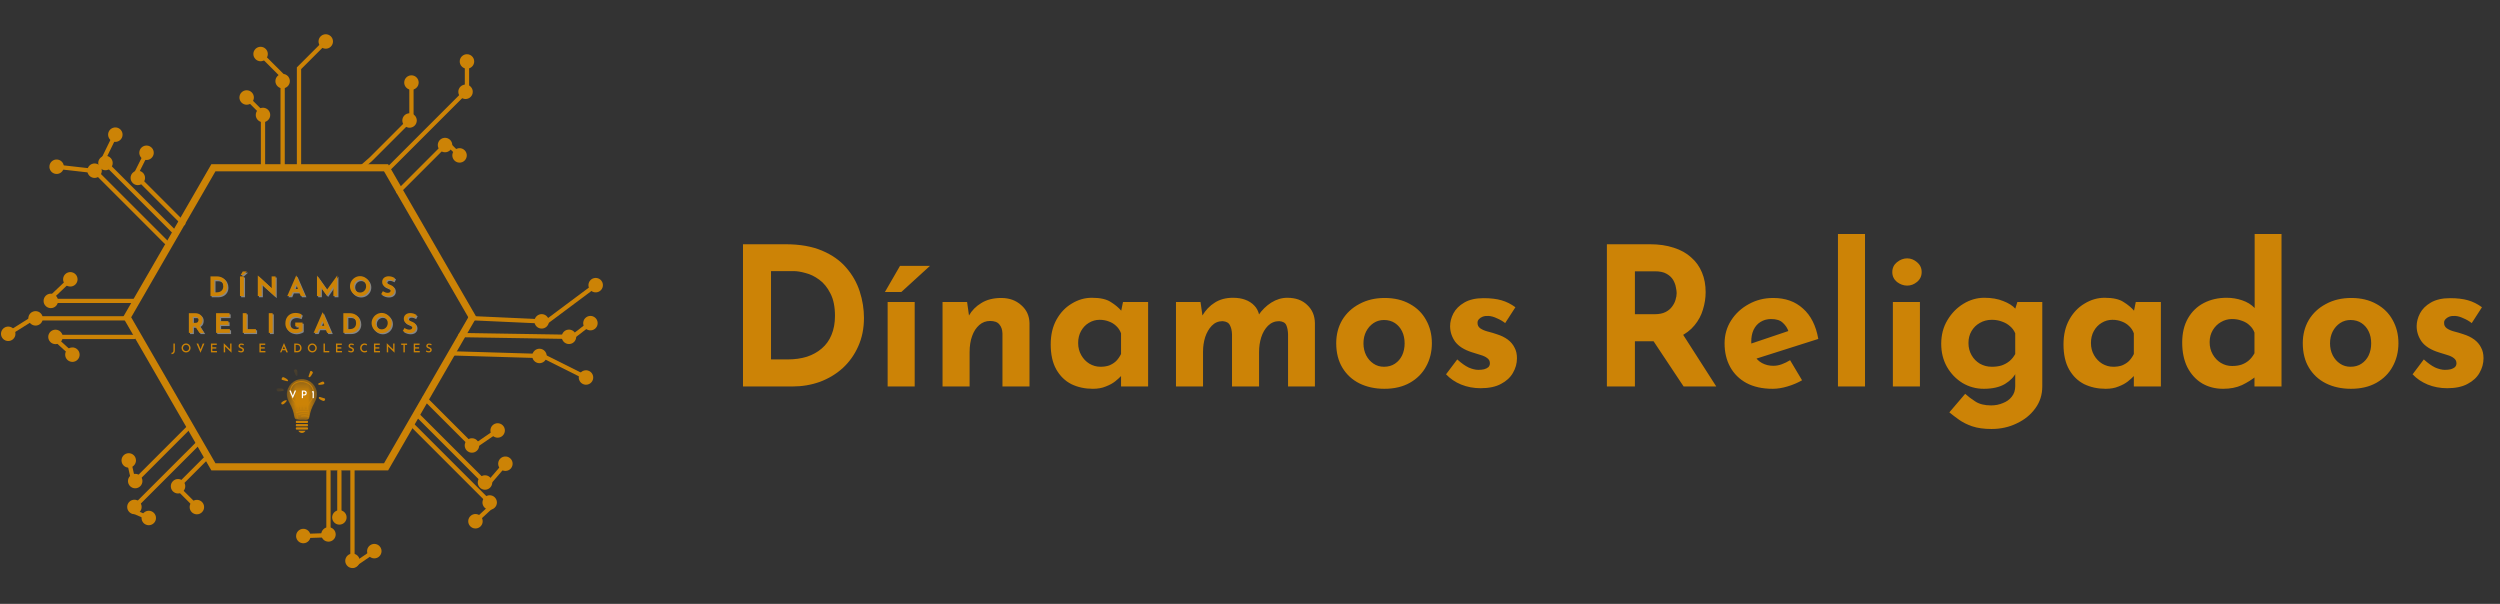 <svg width="207" height="50" viewBox="0 0 207 50" fill="none" xmlns="http://www.w3.org/2000/svg">
<rect x="0" y="0" width="207" height="50" fill="#333333" stroke="none"/>
<path d="M61.52 32V20.224H65.04C66.224 20.224 67.232 20.4 68.064 20.752C68.896 21.104 69.563 21.573 70.064 22.16C70.576 22.747 70.949 23.403 71.184 24.128C71.419 24.853 71.536 25.584 71.536 26.32C71.536 27.195 71.376 27.984 71.056 28.688C70.747 29.381 70.32 29.979 69.776 30.48C69.232 30.971 68.603 31.349 67.888 31.616C67.173 31.872 66.416 32 65.616 32H61.52ZM63.84 29.76H65.216C65.803 29.76 66.336 29.685 66.816 29.536C67.296 29.376 67.707 29.147 68.048 28.848C68.4 28.549 68.667 28.176 68.848 27.728C69.04 27.269 69.136 26.747 69.136 26.16C69.136 25.392 69.008 24.768 68.752 24.288C68.507 23.797 68.197 23.419 67.824 23.152C67.461 22.885 67.088 22.704 66.704 22.608C66.32 22.501 65.995 22.448 65.728 22.448H63.84V29.76ZM73.496 25.008H75.736V32H73.496V25.008ZM77 22.016L74.632 24.176H73.272L74.52 22.016H77ZM80.075 25.008L80.251 26.256L80.219 26.144C80.464 25.707 80.811 25.355 81.259 25.088C81.707 24.811 82.256 24.672 82.907 24.672C83.568 24.672 84.117 24.869 84.555 25.264C85.003 25.648 85.232 26.149 85.243 26.768V32H83.003V27.6C82.992 27.291 82.907 27.045 82.747 26.864C82.597 26.672 82.341 26.576 81.979 26.576C81.637 26.576 81.339 26.688 81.083 26.912C80.827 27.136 80.629 27.44 80.491 27.824C80.352 28.208 80.283 28.651 80.283 29.152V32H78.043V25.008H80.075ZM90.487 32.192C89.836 32.192 89.244 32.064 88.711 31.808C88.188 31.541 87.772 31.136 87.463 30.592C87.153 30.048 86.999 29.355 86.999 28.512C86.999 27.723 87.159 27.04 87.479 26.464C87.799 25.888 88.22 25.445 88.743 25.136C89.265 24.816 89.82 24.656 90.407 24.656C91.1 24.656 91.623 24.773 91.975 25.008C92.337 25.232 92.636 25.483 92.871 25.76L92.775 26.032L92.983 25.008H95.063V32H92.823V30.48L92.999 30.96C92.977 30.96 92.913 31.024 92.807 31.152C92.7 31.269 92.54 31.413 92.327 31.584C92.124 31.744 91.868 31.883 91.559 32C91.26 32.128 90.903 32.192 90.487 32.192ZM91.127 30.368C91.393 30.368 91.633 30.331 91.847 30.256C92.06 30.171 92.247 30.053 92.407 29.904C92.567 29.744 92.705 29.547 92.823 29.312V27.6C92.737 27.365 92.609 27.168 92.439 27.008C92.268 26.837 92.065 26.709 91.831 26.624C91.596 26.528 91.335 26.48 91.047 26.48C90.727 26.48 90.428 26.565 90.151 26.736C89.884 26.896 89.671 27.12 89.511 27.408C89.351 27.696 89.271 28.027 89.271 28.4C89.271 28.773 89.356 29.109 89.527 29.408C89.697 29.707 89.921 29.941 90.199 30.112C90.487 30.283 90.796 30.368 91.127 30.368ZM99.403 25.008L99.579 26.24L99.547 26.144C99.824 25.675 100.171 25.312 100.587 25.056C101.003 24.789 101.504 24.656 102.091 24.656C102.475 24.656 102.811 24.709 103.099 24.816C103.397 24.923 103.648 25.083 103.851 25.296C104.053 25.499 104.192 25.765 104.267 26.096L104.187 26.112C104.485 25.675 104.843 25.323 105.259 25.056C105.685 24.789 106.128 24.656 106.587 24.656C107.28 24.656 107.829 24.853 108.235 25.248C108.651 25.632 108.864 26.133 108.875 26.752V32H106.651V27.68C106.64 27.371 106.592 27.12 106.507 26.928C106.421 26.725 106.224 26.613 105.915 26.592C105.552 26.592 105.243 26.72 104.987 26.976C104.741 27.221 104.555 27.541 104.427 27.936C104.309 28.32 104.251 28.72 104.251 29.136V32H102.011V27.68C102 27.371 101.941 27.12 101.835 26.928C101.739 26.725 101.536 26.613 101.227 26.592C100.875 26.592 100.576 26.72 100.331 26.976C100.096 27.221 99.915 27.536 99.787 27.92C99.669 28.304 99.611 28.699 99.611 29.104V32H97.371V25.008H99.403ZM110.639 28.416C110.639 27.701 110.805 27.061 111.135 26.496C111.477 25.931 111.951 25.488 112.559 25.168C113.167 24.837 113.866 24.672 114.655 24.672C115.455 24.672 116.149 24.837 116.735 25.168C117.322 25.488 117.77 25.931 118.079 26.496C118.399 27.061 118.559 27.701 118.559 28.416C118.559 29.131 118.399 29.776 118.079 30.352C117.77 30.917 117.322 31.365 116.735 31.696C116.149 32.027 115.445 32.192 114.623 32.192C113.855 32.192 113.167 32.043 112.559 31.744C111.962 31.445 111.493 31.013 111.151 30.448C110.81 29.883 110.639 29.205 110.639 28.416ZM112.895 28.432C112.895 28.795 112.97 29.125 113.119 29.424C113.269 29.712 113.471 29.941 113.727 30.112C113.983 30.283 114.271 30.368 114.591 30.368C114.943 30.368 115.247 30.283 115.503 30.112C115.759 29.941 115.957 29.712 116.095 29.424C116.234 29.125 116.303 28.795 116.303 28.432C116.303 28.059 116.234 27.728 116.095 27.44C115.957 27.152 115.759 26.923 115.503 26.752C115.247 26.581 114.943 26.496 114.591 26.496C114.271 26.496 113.983 26.581 113.727 26.752C113.471 26.923 113.269 27.152 113.119 27.44C112.97 27.728 112.895 28.059 112.895 28.432ZM122.596 32.144C122.02 32.144 121.481 32.043 120.98 31.84C120.489 31.637 120.073 31.355 119.732 30.992L120.66 29.76C121.001 30.069 121.316 30.293 121.604 30.432C121.903 30.56 122.169 30.624 122.404 30.624C122.585 30.624 122.745 30.608 122.884 30.576C123.033 30.533 123.151 30.475 123.236 30.4C123.321 30.315 123.364 30.208 123.364 30.08C123.364 29.899 123.289 29.755 123.14 29.648C123.001 29.541 122.82 29.456 122.596 29.392C122.372 29.317 122.132 29.243 121.876 29.168C121.236 28.965 120.772 28.672 120.484 28.288C120.207 27.893 120.068 27.467 120.068 27.008C120.068 26.656 120.159 26.304 120.34 25.952C120.532 25.589 120.831 25.291 121.236 25.056C121.652 24.811 122.185 24.688 122.836 24.688C123.423 24.688 123.919 24.747 124.324 24.864C124.729 24.981 125.113 25.173 125.476 25.44L124.628 26.752C124.425 26.592 124.196 26.459 123.94 26.352C123.695 26.235 123.465 26.171 123.252 26.16C123.06 26.149 122.895 26.171 122.756 26.224C122.628 26.277 122.527 26.347 122.452 26.432C122.377 26.517 122.34 26.608 122.34 26.704C122.329 26.907 122.404 27.067 122.564 27.184C122.735 27.301 122.948 27.392 123.204 27.456C123.46 27.52 123.711 27.595 123.956 27.68C124.297 27.787 124.591 27.931 124.836 28.112C125.081 28.293 125.268 28.512 125.396 28.768C125.535 29.013 125.604 29.312 125.604 29.664C125.604 30.091 125.492 30.496 125.268 30.88C125.055 31.253 124.724 31.557 124.276 31.792C123.839 32.027 123.279 32.144 122.596 32.144ZM136.619 20.224C137.355 20.224 138.011 20.32 138.587 20.512C139.163 20.693 139.643 20.96 140.027 21.312C140.422 21.653 140.721 22.069 140.923 22.56C141.126 23.04 141.227 23.584 141.227 24.192C141.227 24.672 141.153 25.152 141.003 25.632C140.865 26.112 140.63 26.549 140.299 26.944C139.979 27.339 139.553 27.659 139.019 27.904C138.486 28.139 137.825 28.256 137.035 28.256H135.371V32H133.051V20.224H136.619ZM137.019 26.016C137.371 26.016 137.665 25.957 137.899 25.84C138.134 25.723 138.315 25.573 138.443 25.392C138.582 25.211 138.678 25.024 138.731 24.832C138.795 24.629 138.827 24.443 138.827 24.272C138.827 24.144 138.806 23.984 138.763 23.792C138.731 23.589 138.657 23.387 138.539 23.184C138.422 22.981 138.241 22.811 137.995 22.672C137.761 22.533 137.441 22.464 137.035 22.464H135.371V26.016H137.019ZM139.195 27.456L142.107 32H139.403L136.427 27.52L139.195 27.456ZM146.779 32.192C145.926 32.192 145.201 32.032 144.603 31.712C144.017 31.392 143.569 30.949 143.259 30.384C142.95 29.819 142.795 29.168 142.795 28.432C142.795 27.728 142.977 27.093 143.339 26.528C143.702 25.963 144.187 25.515 144.795 25.184C145.403 24.843 146.081 24.672 146.827 24.672C147.83 24.672 148.651 24.965 149.291 25.552C149.942 26.128 150.363 26.965 150.555 28.064L145.115 29.792L144.619 28.576L148.555 27.248L148.091 27.456C148.006 27.179 147.851 26.939 147.627 26.736C147.414 26.523 147.089 26.416 146.651 26.416C146.321 26.416 146.027 26.496 145.771 26.656C145.526 26.805 145.334 27.024 145.195 27.312C145.067 27.589 145.003 27.92 145.003 28.304C145.003 28.741 145.083 29.109 145.243 29.408C145.403 29.696 145.622 29.915 145.899 30.064C146.177 30.213 146.486 30.288 146.827 30.288C147.073 30.288 147.307 30.245 147.531 30.16C147.766 30.075 147.995 29.963 148.219 29.824L149.211 31.488C148.838 31.701 148.433 31.872 147.995 32C147.569 32.128 147.163 32.192 146.779 32.192ZM152.183 19.376H154.423V32H152.183V19.376ZM156.73 25.008H158.97V32H156.73V25.008ZM156.682 22.528C156.682 22.197 156.81 21.925 157.066 21.712C157.333 21.499 157.615 21.392 157.914 21.392C158.213 21.392 158.485 21.499 158.73 21.712C158.986 21.925 159.114 22.197 159.114 22.528C159.114 22.859 158.986 23.131 158.73 23.344C158.485 23.547 158.213 23.648 157.914 23.648C157.615 23.648 157.333 23.547 157.066 23.344C156.81 23.131 156.682 22.859 156.682 22.528ZM164.893 35.52C164.264 35.52 163.73 35.445 163.293 35.296C162.866 35.147 162.504 34.965 162.205 34.752C161.906 34.539 161.64 34.336 161.405 34.144L162.717 32.608C162.962 32.832 163.245 33.045 163.565 33.248C163.896 33.461 164.328 33.568 164.861 33.568C165.213 33.568 165.538 33.504 165.837 33.376C166.146 33.259 166.392 33.083 166.573 32.848C166.765 32.613 166.861 32.32 166.861 31.968V30.432L166.941 30.832C166.77 31.195 166.461 31.515 166.013 31.792C165.565 32.059 164.978 32.192 164.253 32.192C163.624 32.192 163.037 32.032 162.493 31.712C161.96 31.381 161.533 30.939 161.213 30.384C160.893 29.819 160.733 29.179 160.733 28.464C160.733 27.728 160.904 27.077 161.245 26.512C161.586 25.936 162.029 25.483 162.573 25.152C163.117 24.821 163.693 24.656 164.301 24.656C164.909 24.656 165.432 24.747 165.869 24.928C166.317 25.099 166.653 25.312 166.877 25.568L166.797 25.776L167.037 25.008H169.101V32C169.101 32.683 168.909 33.285 168.525 33.808C168.141 34.341 167.629 34.757 166.989 35.056C166.36 35.365 165.661 35.52 164.893 35.52ZM162.989 28.4C162.989 28.773 163.074 29.109 163.245 29.408C163.416 29.707 163.645 29.941 163.933 30.112C164.232 30.283 164.562 30.368 164.925 30.368C165.234 30.368 165.506 30.331 165.741 30.256C165.986 30.171 166.2 30.053 166.381 29.904C166.573 29.744 166.733 29.547 166.861 29.312V27.6C166.765 27.365 166.621 27.168 166.429 27.008C166.237 26.837 166.013 26.709 165.757 26.624C165.512 26.528 165.234 26.48 164.925 26.48C164.562 26.48 164.232 26.565 163.933 26.736C163.645 26.896 163.416 27.12 163.245 27.408C163.074 27.696 162.989 28.027 162.989 28.4ZM174.346 32.192C173.695 32.192 173.103 32.064 172.57 31.808C172.047 31.541 171.631 31.136 171.322 30.592C171.013 30.048 170.858 29.355 170.858 28.512C170.858 27.723 171.018 27.04 171.338 26.464C171.658 25.888 172.079 25.445 172.602 25.136C173.125 24.816 173.679 24.656 174.266 24.656C174.959 24.656 175.482 24.773 175.834 25.008C176.197 25.232 176.495 25.483 176.73 25.76L176.634 26.032L176.842 25.008H178.922V32H176.682V30.48L176.858 30.96C176.837 30.96 176.773 31.024 176.666 31.152C176.559 31.269 176.399 31.413 176.186 31.584C175.983 31.744 175.727 31.883 175.418 32C175.119 32.128 174.762 32.192 174.346 32.192ZM174.986 30.368C175.253 30.368 175.493 30.331 175.706 30.256C175.919 30.171 176.106 30.053 176.266 29.904C176.426 29.744 176.565 29.547 176.682 29.312V27.6C176.597 27.365 176.469 27.168 176.298 27.008C176.127 26.837 175.925 26.709 175.69 26.624C175.455 26.528 175.194 26.48 174.906 26.48C174.586 26.48 174.287 26.565 174.01 26.736C173.743 26.896 173.53 27.12 173.37 27.408C173.21 27.696 173.13 28.027 173.13 28.4C173.13 28.773 173.215 29.109 173.386 29.408C173.557 29.707 173.781 29.941 174.058 30.112C174.346 30.283 174.655 30.368 174.986 30.368ZM184.078 32.192C183.427 32.192 182.846 32.043 182.334 31.744C181.822 31.435 181.417 30.992 181.118 30.416C180.83 29.84 180.686 29.157 180.686 28.368C180.686 27.579 180.846 26.907 181.166 26.352C181.486 25.797 181.923 25.376 182.478 25.088C183.033 24.8 183.662 24.656 184.366 24.656C184.814 24.656 185.241 24.725 185.646 24.864C186.062 25.003 186.409 25.216 186.686 25.504V26.208V19.376H188.91V32H186.67V30.64L186.846 31.12C186.483 31.419 186.078 31.675 185.63 31.888C185.182 32.091 184.665 32.192 184.078 32.192ZM184.814 30.304C185.113 30.304 185.374 30.267 185.598 30.192C185.833 30.107 186.035 29.989 186.206 29.84C186.387 29.68 186.542 29.483 186.67 29.248V27.536C186.585 27.301 186.451 27.104 186.27 26.944C186.099 26.773 185.886 26.645 185.63 26.56C185.385 26.464 185.113 26.416 184.814 26.416C184.483 26.416 184.174 26.501 183.886 26.672C183.609 26.832 183.385 27.056 183.214 27.344C183.043 27.632 182.958 27.963 182.958 28.336C182.958 28.709 183.043 29.045 183.214 29.344C183.385 29.643 183.609 29.877 183.886 30.048C184.174 30.219 184.483 30.304 184.814 30.304ZM190.67 28.416C190.67 27.701 190.836 27.061 191.166 26.496C191.508 25.931 191.982 25.488 192.59 25.168C193.198 24.837 193.897 24.672 194.686 24.672C195.486 24.672 196.18 24.837 196.766 25.168C197.353 25.488 197.801 25.931 198.11 26.496C198.43 27.061 198.59 27.701 198.59 28.416C198.59 29.131 198.43 29.776 198.11 30.352C197.801 30.917 197.353 31.365 196.766 31.696C196.18 32.027 195.476 32.192 194.654 32.192C193.886 32.192 193.198 32.043 192.59 31.744C191.993 31.445 191.524 31.013 191.182 30.448C190.841 29.883 190.67 29.205 190.67 28.416ZM192.926 28.432C192.926 28.795 193.001 29.125 193.15 29.424C193.3 29.712 193.502 29.941 193.758 30.112C194.014 30.283 194.302 30.368 194.622 30.368C194.974 30.368 195.278 30.283 195.534 30.112C195.79 29.941 195.988 29.712 196.126 29.424C196.265 29.125 196.334 28.795 196.334 28.432C196.334 28.059 196.265 27.728 196.126 27.44C195.988 27.152 195.79 26.923 195.534 26.752C195.278 26.581 194.974 26.496 194.622 26.496C194.302 26.496 194.014 26.581 193.758 26.752C193.502 26.923 193.3 27.152 193.15 27.44C193.001 27.728 192.926 28.059 192.926 28.432ZM202.627 32.144C202.051 32.144 201.512 32.043 201.011 31.84C200.52 31.637 200.104 31.355 199.763 30.992L200.691 29.76C201.032 30.069 201.347 30.293 201.635 30.432C201.934 30.56 202.2 30.624 202.435 30.624C202.616 30.624 202.776 30.608 202.915 30.576C203.064 30.533 203.182 30.475 203.267 30.4C203.352 30.315 203.395 30.208 203.395 30.08C203.395 29.899 203.32 29.755 203.171 29.648C203.032 29.541 202.851 29.456 202.627 29.392C202.403 29.317 202.163 29.243 201.907 29.168C201.267 28.965 200.803 28.672 200.515 28.288C200.238 27.893 200.099 27.467 200.099 27.008C200.099 26.656 200.19 26.304 200.371 25.952C200.563 25.589 200.862 25.291 201.267 25.056C201.683 24.811 202.216 24.688 202.867 24.688C203.454 24.688 203.95 24.747 204.355 24.864C204.76 24.981 205.144 25.173 205.507 25.44L204.659 26.752C204.456 26.592 204.227 26.459 203.971 26.352C203.726 26.235 203.496 26.171 203.283 26.16C203.091 26.149 202.926 26.171 202.787 26.224C202.659 26.277 202.558 26.347 202.483 26.432C202.408 26.517 202.371 26.608 202.371 26.704C202.36 26.907 202.435 27.067 202.595 27.184C202.766 27.301 202.979 27.392 203.235 27.456C203.491 27.52 203.742 27.595 203.987 27.68C204.328 27.787 204.622 27.931 204.867 28.112C205.112 28.293 205.299 28.512 205.427 28.768C205.566 29.013 205.635 29.312 205.635 29.664C205.635 30.091 205.523 30.496 205.299 30.88C205.086 31.253 204.755 31.557 204.307 31.792C203.87 32.027 203.31 32.144 202.627 32.144Z" fill="#CC8306"/>
<path d="M32.137 38.949H17.5L10.182 26.272L17.5 13.596H32.137L39.456 26.272L32.137 38.949ZM17.84 38.358H31.797L38.775 26.272L31.797 14.186H17.84L10.862 26.272L17.84 38.358Z" fill="#CC8306"/>
<path d="M44.88 26.787C44.88 26.787 44.875 26.787 44.872 26.787L38.936 26.518C38.838 26.513 38.762 26.43 38.767 26.333C38.772 26.235 38.854 26.159 38.951 26.164L44.888 26.434C44.986 26.439 45.062 26.521 45.057 26.618C45.053 26.714 44.974 26.787 44.88 26.787H44.88Z" fill="#CC8306"/>
<path d="M44.823 27.206C45.153 27.221 45.433 26.966 45.448 26.635C45.463 26.305 45.208 26.025 44.877 26.01C44.547 25.996 44.267 26.251 44.252 26.581C44.237 26.912 44.493 27.192 44.823 27.206Z" fill="#CC8306"/>
<path d="M47.141 28.066H47.138L38.127 27.921C38.029 27.919 37.951 27.838 37.953 27.741C37.955 27.644 38.033 27.567 38.13 27.567H38.133L47.143 27.712C47.241 27.713 47.319 27.794 47.317 27.892C47.316 27.988 47.237 28.066 47.141 28.066Z" fill="#CC8306"/>
<path d="M47.63 27.591C47.649 27.625 47.665 27.66 47.678 27.698C47.69 27.735 47.699 27.773 47.704 27.812C47.709 27.851 47.71 27.891 47.707 27.93C47.705 27.969 47.699 28.007 47.688 28.045C47.678 28.083 47.664 28.12 47.646 28.155C47.629 28.19 47.608 28.224 47.584 28.255C47.56 28.285 47.533 28.314 47.503 28.34C47.474 28.366 47.442 28.389 47.408 28.408C47.373 28.428 47.338 28.444 47.301 28.456C47.264 28.469 47.226 28.477 47.187 28.482C47.148 28.488 47.108 28.489 47.069 28.486C47.03 28.483 46.991 28.477 46.953 28.466C46.915 28.456 46.879 28.442 46.844 28.424C46.808 28.407 46.775 28.387 46.744 28.362C46.713 28.338 46.684 28.311 46.659 28.282C46.633 28.252 46.611 28.22 46.591 28.186C46.571 28.152 46.555 28.116 46.543 28.079C46.53 28.042 46.521 28.004 46.516 27.965C46.512 27.925 46.511 27.887 46.513 27.847C46.516 27.808 46.522 27.77 46.532 27.732C46.543 27.694 46.557 27.657 46.574 27.622C46.592 27.587 46.613 27.554 46.637 27.522C46.66 27.491 46.688 27.463 46.717 27.437C46.746 27.412 46.779 27.389 46.813 27.369C46.847 27.349 46.882 27.333 46.92 27.321C46.957 27.308 46.995 27.299 47.034 27.295C47.073 27.29 47.112 27.289 47.151 27.291C47.191 27.294 47.229 27.3 47.267 27.311C47.305 27.321 47.342 27.335 47.377 27.353C47.412 27.37 47.445 27.391 47.476 27.415C47.507 27.439 47.536 27.466 47.562 27.495C47.588 27.525 47.61 27.557 47.63 27.591Z" fill="#CC8306"/>
<path d="M44.698 29.652C44.698 29.652 44.694 29.652 44.693 29.652L37.582 29.44C37.484 29.436 37.408 29.355 37.41 29.257C37.413 29.162 37.492 29.086 37.587 29.086C37.589 29.086 37.591 29.086 37.593 29.086L44.703 29.298C44.801 29.301 44.878 29.382 44.875 29.48C44.872 29.576 44.794 29.652 44.698 29.652Z" fill="#CC8306"/>
<path d="M44.65 30.072C44.98 30.082 45.257 29.822 45.267 29.492C45.276 29.162 45.017 28.886 44.686 28.875C44.355 28.866 44.08 29.126 44.07 29.456C44.06 29.787 44.32 30.062 44.65 30.072Z" fill="#CC8306"/>
<path d="M45.139 26.91C45.086 26.91 45.032 26.885 44.997 26.839C44.939 26.76 44.955 26.649 45.033 26.591L49.241 23.451C49.319 23.393 49.43 23.408 49.489 23.487C49.547 23.566 49.531 23.677 49.453 23.735L45.245 26.875C45.213 26.898 45.176 26.91 45.139 26.91Z" fill="#CC8306"/>
<path d="M49.681 24.091C49.946 23.893 50.001 23.518 49.803 23.253C49.605 22.988 49.23 22.933 48.964 23.131C48.699 23.329 48.645 23.704 48.843 23.969C49.04 24.234 49.416 24.289 49.681 24.091Z" fill="#CC8306"/>
<path d="M47.373 28.104C47.32 28.104 47.268 28.08 47.233 28.034C47.173 27.957 47.188 27.846 47.265 27.787L48.803 26.598C48.88 26.539 48.991 26.553 49.051 26.63C49.111 26.707 49.096 26.819 49.019 26.879L47.481 28.067C47.449 28.091 47.411 28.104 47.373 28.104Z" fill="#CC8306"/>
<path d="M49.254 27.231C49.516 27.028 49.563 26.653 49.362 26.391C49.159 26.129 48.784 26.081 48.522 26.283C48.26 26.485 48.212 26.861 48.414 27.123C48.616 27.384 48.992 27.432 49.254 27.231Z" fill="#CC8306"/>
<path d="M48.547 31.447C48.521 31.447 48.494 31.442 48.468 31.429L44.857 29.622C44.769 29.579 44.734 29.472 44.778 29.385C44.821 29.297 44.928 29.262 45.015 29.306L48.627 31.112C48.714 31.155 48.749 31.262 48.706 31.349C48.674 31.412 48.612 31.447 48.547 31.447Z" fill="#CC8306"/>
<path d="M48.253 31.792C48.548 31.941 48.908 31.82 49.056 31.524C49.204 31.229 49.084 30.869 48.788 30.721C48.493 30.573 48.133 30.694 47.985 30.989C47.837 31.284 47.957 31.644 48.253 31.792Z" fill="#CC8306"/>
<path d="M32.15 14.248H31.986C31.888 14.248 31.809 14.169 31.809 14.071C31.809 13.973 31.888 13.895 31.986 13.895H32.003L38.444 7.454C38.513 7.384 38.625 7.384 38.694 7.454C38.763 7.522 38.763 7.635 38.694 7.704L32.15 14.248Z" fill="#CC8306"/>
<path d="M38.971 8.023C39.204 7.79 39.204 7.41 38.971 7.177C38.737 6.943 38.358 6.943 38.124 7.177C37.89 7.41 37.89 7.789 38.124 8.023C38.358 8.257 38.737 8.257 38.971 8.023Z" fill="#CC8306"/>
<path d="M32.98 16.056C32.934 16.056 32.889 16.039 32.855 16.004C32.786 15.935 32.786 15.823 32.855 15.754L36.745 11.864C36.814 11.795 36.926 11.795 36.995 11.864C37.064 11.933 37.064 12.045 36.995 12.114L33.105 16.004C33.07 16.039 33.025 16.056 32.98 16.056Z" fill="#CC8306"/>
<path d="M37.272 12.433C37.506 12.2 37.506 11.82 37.272 11.586C37.038 11.352 36.659 11.353 36.425 11.586C36.191 11.82 36.192 12.199 36.425 12.433C36.659 12.667 37.038 12.667 37.272 12.433Z" fill="#CC8306"/>
<path d="M29.997 13.977C29.948 13.977 29.899 13.957 29.865 13.917C29.8 13.843 29.808 13.732 29.881 13.668L30.6 13.039L33.807 9.831C33.877 9.761 33.989 9.761 34.057 9.831C34.127 9.899 34.127 10.012 34.057 10.081L30.837 13.3L30.114 13.933C30.08 13.963 30.039 13.976 29.997 13.976V13.977Z" fill="#CC8306"/>
<path d="M34.335 10.4C34.568 10.167 34.568 9.787 34.335 9.554C34.101 9.319 33.722 9.32 33.488 9.554C33.254 9.787 33.254 10.166 33.488 10.4C33.721 10.634 34.101 10.634 34.335 10.4Z" fill="#CC8306"/>
<path d="M34.068 9.853C33.97 9.853 33.891 9.773 33.891 9.675V6.806C33.891 6.708 33.97 6.629 34.068 6.629C34.166 6.629 34.244 6.708 34.244 6.806V9.675C34.244 9.773 34.166 9.853 34.068 9.853Z" fill="#CC8306"/>
<path d="M34.666 6.836C34.666 6.505 34.398 6.237 34.068 6.237C33.737 6.237 33.469 6.506 33.469 6.836C33.469 7.166 33.737 7.435 34.068 7.435C34.398 7.435 34.666 7.166 34.666 6.836Z" fill="#CC8306"/>
<path d="M38.664 7.317C38.566 7.317 38.487 7.239 38.487 7.141V5.059C38.487 4.961 38.566 4.882 38.664 4.882C38.762 4.882 38.842 4.961 38.842 5.059V7.141C38.842 7.239 38.762 7.317 38.664 7.317Z" fill="#CC8306"/>
<path d="M39.263 5.089C39.263 4.757 38.995 4.49 38.664 4.49C38.334 4.49 38.066 4.758 38.066 5.089C38.066 5.419 38.334 5.687 38.664 5.687C38.995 5.687 39.263 5.419 39.263 5.089Z" fill="#CC8306"/>
<path d="M38.072 13.065C38.027 13.065 37.982 13.048 37.947 13.014L37.044 12.11C36.975 12.041 36.975 11.929 37.044 11.86C37.113 11.791 37.225 11.791 37.294 11.86L38.197 12.764C38.267 12.832 38.267 12.944 38.197 13.014C38.163 13.048 38.118 13.065 38.072 13.065Z" fill="#CC8306"/>
<path d="M37.628 13.291C37.861 13.524 38.241 13.524 38.474 13.291C38.708 13.057 38.708 12.678 38.474 12.444C38.241 12.21 37.862 12.21 37.628 12.444C37.394 12.677 37.394 13.056 37.628 13.291Z" fill="#CC8306"/>
<path d="M23.402 14.067C23.304 14.067 23.225 13.989 23.225 13.891V6.686C23.225 6.589 23.304 6.509 23.402 6.509C23.5 6.509 23.579 6.589 23.579 6.686V13.891C23.579 13.989 23.5 14.067 23.402 14.067Z" fill="#CC8306"/>
<path d="M24 6.717C24 6.386 23.732 6.118 23.402 6.118C23.072 6.118 22.803 6.386 22.803 6.717C22.803 7.047 23.072 7.316 23.402 7.316C23.732 7.316 24 7.047 24 6.717Z" fill="#CC8306"/>
<path d="M21.776 13.977C21.678 13.977 21.599 13.898 21.599 13.8V9.489C21.599 9.391 21.678 9.312 21.776 9.312C21.874 9.312 21.952 9.391 21.952 9.489V13.8C21.952 13.898 21.874 13.977 21.776 13.977Z" fill="#CC8306"/>
<path d="M22.374 9.519C22.374 9.189 22.106 8.92 21.776 8.92C21.445 8.92 21.177 9.189 21.177 9.519C21.177 9.849 21.445 10.118 21.776 10.118C22.106 10.118 22.374 9.849 22.374 9.519Z" fill="#CC8306"/>
<path d="M24.757 13.887C24.659 13.887 24.58 13.808 24.58 13.71V5.577L26.869 3.288C26.938 3.219 27.05 3.219 27.119 3.288C27.188 3.357 27.188 3.469 27.119 3.538L24.934 5.723V13.71C24.934 13.808 24.855 13.887 24.757 13.887Z" fill="#CC8306"/>
<path d="M27.396 3.857C27.63 3.624 27.63 3.245 27.396 3.01C27.163 2.777 26.784 2.777 26.549 3.01C26.316 3.244 26.316 3.623 26.549 3.857C26.783 4.091 27.163 4.091 27.396 3.857Z" fill="#CC8306"/>
<path d="M23.341 6.414C23.296 6.414 23.251 6.397 23.216 6.362L21.431 4.577C21.362 4.507 21.362 4.395 21.431 4.327C21.5 4.257 21.612 4.257 21.681 4.327L23.467 6.112C23.536 6.181 23.536 6.293 23.467 6.362C23.432 6.397 23.387 6.414 23.341 6.414Z" fill="#CC8306"/>
<path d="M22 4.049C21.767 3.816 21.388 3.816 21.154 4.049C20.92 4.283 20.92 4.662 21.154 4.896C21.387 5.13 21.767 5.13 22 4.896C22.234 4.662 22.234 4.283 22 4.049Z" fill="#CC8306"/>
<path d="M21.567 9.393C21.522 9.393 21.477 9.376 21.442 9.341L20.277 8.176C20.208 8.107 20.208 7.995 20.277 7.926C20.346 7.857 20.458 7.857 20.527 7.926L21.692 9.091C21.762 9.16 21.762 9.272 21.692 9.341C21.657 9.376 21.613 9.393 21.567 9.393Z" fill="#CC8306"/>
<path d="M20.846 7.649C20.613 7.415 20.233 7.415 20 7.649C19.766 7.882 19.766 8.261 20 8.496C20.233 8.73 20.613 8.73 20.846 8.496C21.08 8.262 21.08 7.883 20.846 7.649Z" fill="#CC8306"/>
<path d="M10.3 26.537H2.916C2.818 26.537 2.739 26.458 2.739 26.36C2.739 26.262 2.818 26.183 2.916 26.183H10.3C10.398 26.183 10.477 26.262 10.477 26.36C10.477 26.458 10.398 26.537 10.3 26.537H10.3Z" fill="#CC8306"/>
<path d="M2.945 25.762C2.614 25.762 2.346 26.03 2.346 26.36C2.346 26.691 2.614 26.959 2.945 26.959C3.275 26.959 3.544 26.691 3.544 26.36C3.544 26.03 3.275 25.762 2.945 25.762Z" fill="#CC8306"/>
<path d="M11.113 28.073H4.564C4.466 28.073 4.387 27.994 4.387 27.896C4.387 27.798 4.466 27.719 4.564 27.719H11.113C11.211 27.719 11.29 27.798 11.29 27.896C11.29 27.994 11.211 28.073 11.113 28.073Z" fill="#CC8306"/>
<path d="M4.594 27.297C4.263 27.297 3.995 27.566 3.995 27.896C3.995 28.227 4.264 28.495 4.594 28.495C4.924 28.495 5.193 28.227 5.193 27.896C5.193 27.566 4.924 27.297 4.594 27.297Z" fill="#CC8306"/>
<path d="M11.203 25.091H4.178C4.08 25.091 4.001 25.012 4.001 24.915C4.001 24.817 4.08 24.738 4.178 24.738H11.204C11.302 24.738 11.381 24.817 11.381 24.915C11.381 25.012 11.302 25.091 11.204 25.091H11.203Z" fill="#CC8306"/>
<path d="M4.207 24.316C3.877 24.316 3.608 24.584 3.608 24.915C3.608 25.245 3.877 25.513 4.207 25.513C4.538 25.513 4.806 25.245 4.806 24.915C4.806 24.584 4.538 24.316 4.207 24.316Z" fill="#CC8306"/>
<path d="M11.175 40.03C11.129 40.03 11.083 40.013 11.05 39.978C10.98 39.908 10.98 39.796 11.05 39.728L15.596 35.18C15.665 35.111 15.778 35.111 15.846 35.18C15.916 35.249 15.916 35.361 15.846 35.431L11.3 39.978C11.265 40.013 11.22 40.03 11.175 40.03Z" fill="#CC8306"/>
<path d="M10.772 39.408C10.538 39.642 10.538 40.021 10.772 40.255C11.005 40.489 11.385 40.489 11.619 40.255C11.853 40.022 11.852 39.643 11.619 39.408C11.385 39.175 11.006 39.175 10.772 39.408Z" fill="#CC8306"/>
<path d="M11.108 42.173C11.063 42.173 11.018 42.156 10.983 42.121C10.914 42.053 10.914 41.941 10.983 41.871L16.228 36.626C16.297 36.557 16.41 36.557 16.478 36.626C16.548 36.695 16.548 36.807 16.478 36.876L11.233 42.121C11.198 42.156 11.153 42.173 11.108 42.173Z" fill="#CC8306"/>
<path d="M10.707 41.551C10.473 41.785 10.473 42.165 10.707 42.399C10.94 42.633 11.319 42.632 11.553 42.399C11.788 42.165 11.787 41.786 11.553 41.551C11.32 41.318 10.941 41.318 10.707 41.551Z" fill="#CC8306"/>
<path d="M14.72 40.459C14.675 40.459 14.629 40.442 14.595 40.407C14.526 40.339 14.526 40.227 14.595 40.157L16.952 37.8C17.021 37.731 17.133 37.731 17.202 37.8C17.271 37.869 17.271 37.982 17.202 38.05L14.845 40.407C14.81 40.442 14.765 40.459 14.72 40.459Z" fill="#CC8306"/>
<path d="M14.318 39.839C14.084 40.072 14.084 40.451 14.318 40.685C14.551 40.919 14.93 40.919 15.164 40.685C15.399 40.452 15.398 40.072 15.164 39.839C14.931 39.605 14.551 39.605 14.318 39.839Z" fill="#CC8306"/>
<path d="M27.197 44.458C27.099 44.458 27.02 44.379 27.02 44.281V39.01C27.02 38.913 27.099 38.833 27.197 38.833C27.294 38.833 27.374 38.913 27.374 39.01V44.281C27.374 44.379 27.294 44.458 27.197 44.458Z" fill="#CC8306"/>
<path d="M26.598 44.251C26.598 44.582 26.866 44.849 27.197 44.849C27.527 44.849 27.796 44.581 27.796 44.251C27.796 43.92 27.527 43.652 27.197 43.652C26.866 43.652 26.598 43.92 26.598 44.251Z" fill="#CC8306"/>
<path d="M28.1 43.046C28.002 43.046 27.923 42.967 27.923 42.869V39.01C27.923 38.913 28.002 38.833 28.1 38.833C28.198 38.833 28.277 38.913 28.277 39.01V42.869C28.277 42.967 28.198 43.046 28.1 43.046Z" fill="#CC8306"/>
<path d="M28.415 42.332C28.448 42.353 28.48 42.377 28.508 42.403C28.537 42.43 28.563 42.459 28.586 42.491C28.609 42.523 28.628 42.557 28.645 42.593C28.661 42.629 28.674 42.666 28.683 42.704C28.692 42.742 28.697 42.781 28.698 42.82C28.7 42.859 28.697 42.898 28.691 42.937C28.685 42.976 28.675 43.014 28.661 43.05C28.647 43.087 28.63 43.122 28.609 43.156C28.588 43.19 28.565 43.22 28.538 43.249C28.511 43.278 28.482 43.304 28.45 43.327C28.418 43.35 28.384 43.37 28.349 43.386C28.313 43.402 28.276 43.415 28.237 43.424C28.199 43.433 28.16 43.438 28.121 43.44C28.082 43.441 28.043 43.438 28.004 43.432C27.965 43.426 27.927 43.416 27.89 43.402C27.854 43.389 27.819 43.371 27.785 43.35C27.752 43.33 27.721 43.306 27.692 43.279C27.663 43.253 27.637 43.223 27.614 43.191C27.591 43.159 27.572 43.126 27.556 43.09C27.539 43.054 27.526 43.017 27.517 42.979C27.508 42.941 27.503 42.901 27.502 42.862C27.5 42.823 27.503 42.784 27.509 42.745C27.515 42.706 27.525 42.669 27.539 42.632C27.553 42.595 27.57 42.56 27.591 42.526C27.611 42.493 27.635 42.462 27.662 42.433C27.689 42.404 27.718 42.379 27.75 42.356C27.782 42.332 27.815 42.313 27.851 42.296C27.887 42.28 27.924 42.268 27.962 42.258C28.001 42.249 28.039 42.244 28.079 42.243C28.118 42.242 28.157 42.244 28.196 42.251C28.235 42.257 28.273 42.267 28.309 42.28C28.346 42.294 28.382 42.311 28.415 42.332Z" fill="#CC8306"/>
<path d="M29.184 46.644C29.087 46.644 29.007 46.565 29.007 46.467V38.919C29.007 38.821 29.087 38.742 29.184 38.742C29.282 38.742 29.361 38.821 29.361 38.919V46.467C29.361 46.565 29.282 46.644 29.184 46.644Z" fill="#CC8306"/>
<path d="M29.738 46.208C29.753 46.244 29.764 46.282 29.772 46.32C29.78 46.359 29.783 46.397 29.783 46.437C29.783 46.476 29.78 46.515 29.772 46.554C29.764 46.592 29.753 46.63 29.738 46.666C29.723 46.702 29.705 46.737 29.683 46.769C29.661 46.802 29.636 46.832 29.608 46.86C29.58 46.888 29.55 46.913 29.517 46.935C29.485 46.957 29.45 46.975 29.414 46.99C29.378 47.005 29.34 47.016 29.302 47.024C29.263 47.032 29.224 47.035 29.185 47.035C29.145 47.035 29.107 47.032 29.068 47.024C29.03 47.016 28.992 47.005 28.956 46.99C28.919 46.975 28.885 46.957 28.852 46.935C28.819 46.913 28.789 46.888 28.762 46.86C28.734 46.832 28.709 46.802 28.687 46.769C28.665 46.737 28.647 46.702 28.632 46.666C28.617 46.63 28.605 46.592 28.597 46.554C28.59 46.515 28.586 46.476 28.586 46.437C28.586 46.397 28.59 46.359 28.597 46.32C28.605 46.282 28.617 46.244 28.632 46.208C28.647 46.171 28.665 46.137 28.687 46.104C28.709 46.071 28.734 46.041 28.762 46.014C28.789 45.986 28.819 45.961 28.852 45.939C28.885 45.917 28.919 45.899 28.956 45.884C28.992 45.869 29.03 45.857 29.068 45.849C29.107 45.842 29.145 45.838 29.185 45.838C29.224 45.838 29.263 45.842 29.302 45.849C29.34 45.857 29.378 45.869 29.414 45.884C29.45 45.899 29.485 45.917 29.517 45.939C29.55 45.961 29.58 45.986 29.608 46.014C29.636 46.041 29.661 46.071 29.683 46.104C29.704 46.137 29.723 46.171 29.738 46.208Z" fill="#CC8306"/>
<path d="M40.567 41.804C40.522 41.804 40.476 41.787 40.442 41.752L33.939 35.249C33.87 35.18 33.87 35.068 33.939 34.999C34.008 34.93 34.12 34.93 34.189 34.999L40.692 41.502C40.761 41.571 40.761 41.683 40.692 41.752C40.657 41.787 40.613 41.804 40.567 41.804Z" fill="#CC8306"/>
<path d="M40.122 42.03C40.356 42.263 40.735 42.263 40.969 42.03C41.203 41.796 41.203 41.417 40.969 41.182C40.736 40.948 40.356 40.949 40.122 41.182C39.888 41.416 39.889 41.795 40.122 42.03Z" fill="#CC8306"/>
<path d="M40.178 40.151C40.133 40.151 40.087 40.134 40.053 40.099L34.481 34.527C34.412 34.458 34.412 34.346 34.481 34.276C34.55 34.208 34.662 34.208 34.731 34.276L40.303 39.849C40.372 39.918 40.372 40.03 40.303 40.099C40.268 40.134 40.224 40.151 40.178 40.151Z" fill="#CC8306"/>
<path d="M39.734 40.376C39.968 40.61 40.347 40.61 40.581 40.376C40.815 40.143 40.815 39.764 40.581 39.529C40.347 39.295 39.968 39.296 39.734 39.529C39.5 39.763 39.501 40.142 39.734 40.376Z" fill="#CC8306"/>
<path d="M39.098 37.083C39.052 37.083 39.007 37.066 38.973 37.031L35.023 33.081C34.954 33.012 34.954 32.9 35.023 32.831C35.092 32.762 35.204 32.762 35.273 32.831L39.223 36.781C39.292 36.85 39.292 36.962 39.223 37.031C39.188 37.066 39.144 37.083 39.098 37.083Z" fill="#CC8306"/>
<path d="M38.654 37.308C38.887 37.542 39.266 37.542 39.501 37.308C39.734 37.075 39.734 36.696 39.501 36.462C39.267 36.228 38.888 36.228 38.654 36.462C38.419 36.695 38.42 37.075 38.654 37.308Z" fill="#CC8306"/>
<path d="M13.734 20.212C13.688 20.212 13.643 20.195 13.608 20.16L7.685 14.236C7.616 14.168 7.616 14.056 7.685 13.986C7.754 13.918 7.866 13.918 7.935 13.986L13.859 19.91C13.928 19.979 13.928 20.091 13.859 20.16C13.824 20.195 13.779 20.212 13.734 20.212Z" fill="#CC8306"/>
<path d="M8.255 13.709C8.021 13.476 7.642 13.476 7.408 13.709C7.174 13.943 7.174 14.322 7.408 14.556C7.641 14.79 8.02 14.79 8.255 14.556C8.488 14.323 8.488 13.944 8.255 13.709Z" fill="#CC8306"/>
<path d="M14.456 19.399C14.411 19.399 14.365 19.382 14.331 19.347L8.586 13.602C8.517 13.533 8.517 13.421 8.586 13.352C8.655 13.283 8.767 13.283 8.836 13.352L14.581 19.097C14.65 19.166 14.65 19.278 14.581 19.347C14.546 19.382 14.501 19.399 14.456 19.399Z" fill="#CC8306"/>
<path d="M9.156 13.075C8.922 12.841 8.543 12.841 8.309 13.075C8.075 13.308 8.075 13.688 8.309 13.922C8.543 14.155 8.922 14.155 9.156 13.922C9.39 13.688 9.39 13.309 9.156 13.075Z" fill="#CC8306"/>
<path d="M15.179 18.675C15.134 18.675 15.088 18.659 15.054 18.624L11.264 14.834C11.196 14.765 11.196 14.653 11.264 14.584C11.334 14.515 11.446 14.515 11.514 14.584L15.304 18.374C15.373 18.443 15.373 18.555 15.304 18.624C15.27 18.659 15.224 18.675 15.179 18.675Z" fill="#CC8306"/>
<path d="M11.835 14.307C11.601 14.074 11.222 14.074 10.988 14.307C10.753 14.541 10.754 14.92 10.988 15.155C11.221 15.388 11.6 15.388 11.835 15.155C12.069 14.921 12.068 14.542 11.835 14.307Z" fill="#CC8306"/>
<path d="M11.256 14.58C11.23 14.58 11.203 14.574 11.177 14.561C11.09 14.518 11.055 14.412 11.098 14.324L11.989 12.544C12.032 12.457 12.138 12.421 12.225 12.465C12.312 12.508 12.348 12.615 12.305 12.702L11.415 14.482C11.383 14.544 11.321 14.58 11.256 14.58H11.256Z" fill="#CC8306"/>
<path d="M12.668 12.917C12.816 12.622 12.696 12.262 12.4 12.114C12.105 11.966 11.745 12.086 11.597 12.382C11.449 12.677 11.57 13.037 11.865 13.185C12.16 13.333 12.52 13.213 12.668 12.917Z" fill="#CC8306"/>
<path d="M8.608 13.258C8.582 13.258 8.556 13.252 8.531 13.241C8.443 13.197 8.406 13.092 8.449 13.004L9.405 11.045C9.448 10.957 9.554 10.921 9.641 10.963C9.729 11.007 9.765 11.113 9.723 11.2L8.767 13.159C8.736 13.222 8.673 13.259 8.608 13.259V13.258Z" fill="#CC8306"/>
<path d="M10.088 11.412C10.233 11.115 10.11 10.756 9.813 10.611C9.516 10.467 9.157 10.59 9.012 10.887C8.868 11.184 8.991 11.543 9.288 11.688C9.585 11.832 9.944 11.709 10.088 11.412Z" fill="#CC8306"/>
<path d="M7.287 14.276C7.28 14.276 7.273 14.276 7.266 14.275L4.639 13.978C4.542 13.967 4.472 13.879 4.483 13.782C4.494 13.684 4.582 13.615 4.679 13.626L7.307 13.923C7.404 13.935 7.474 14.022 7.462 14.119C7.452 14.209 7.376 14.276 7.287 14.276Z" fill="#CC8306"/>
<path d="M4.756 13.21C4.428 13.172 4.131 13.408 4.094 13.738C4.057 14.066 4.293 14.363 4.622 14.4C4.95 14.438 5.247 14.202 5.284 13.872C5.321 13.543 5.085 13.247 4.757 13.21H4.756Z" fill="#CC8306"/>
<path d="M3.908 25.121C3.861 25.121 3.815 25.103 3.78 25.066C3.712 24.995 3.715 24.883 3.786 24.816L5.722 22.979C5.793 22.911 5.905 22.914 5.972 22.985C6.04 23.056 6.037 23.168 5.966 23.235L4.03 25.072C3.995 25.105 3.952 25.121 3.908 25.121V25.121Z" fill="#CC8306"/>
<path d="M6.236 23.562C6.475 23.334 6.486 22.956 6.258 22.716C6.03 22.476 5.651 22.466 5.411 22.693C5.172 22.921 5.161 23.299 5.389 23.54C5.617 23.78 5.996 23.79 6.236 23.562Z" fill="#CC8306"/>
<path d="M0.656 27.832C0.597 27.832 0.539 27.802 0.506 27.748C0.453 27.666 0.479 27.556 0.561 27.505L2.488 26.3C2.571 26.248 2.681 26.274 2.732 26.357C2.783 26.439 2.759 26.549 2.676 26.6L0.749 27.805C0.72 27.823 0.687 27.832 0.655 27.832H0.656Z" fill="#CC8306"/>
<path d="M0.364 27.131C0.084 27.306 -0.002 27.675 0.173 27.956C0.348 28.237 0.718 28.322 0.998 28.147C1.279 27.971 1.364 27.602 1.189 27.321C1.014 27.041 0.645 26.956 0.364 27.131Z" fill="#CC8306"/>
<path d="M6.018 29.563C5.975 29.563 5.932 29.547 5.898 29.516L4.209 27.973C4.137 27.907 4.132 27.795 4.198 27.722C4.264 27.651 4.376 27.645 4.448 27.711L6.137 29.255C6.209 29.321 6.214 29.433 6.148 29.505C6.113 29.543 6.066 29.563 6.018 29.563H6.018Z" fill="#CC8306"/>
<path d="M5.591 29.808C5.835 30.031 6.214 30.014 6.437 29.77C6.66 29.526 6.643 29.147 6.399 28.924C6.155 28.701 5.776 28.718 5.553 28.962C5.33 29.205 5.347 29.585 5.591 29.808Z" fill="#CC8306"/>
<path d="M11.07 40.126C10.99 40.126 10.917 40.07 10.899 39.987L10.481 38.133C10.46 38.038 10.52 37.943 10.615 37.922C10.711 37.901 10.805 37.96 10.827 38.056L11.244 39.91C11.265 40.006 11.206 40.1 11.11 40.121C11.097 40.124 11.084 40.126 11.072 40.126H11.07Z" fill="#CC8306"/>
<path d="M11.244 37.992C11.171 37.669 10.851 37.467 10.529 37.539C10.206 37.611 10.003 37.932 10.076 38.255C10.148 38.577 10.468 38.78 10.791 38.708C11.114 38.635 11.317 38.315 11.244 37.992Z" fill="#CC8306"/>
<path d="M12.345 43.078C12.321 43.078 12.298 43.074 12.275 43.064L10.9 42.475C10.81 42.437 10.768 42.332 10.807 42.243C10.845 42.153 10.949 42.111 11.039 42.15L12.414 42.739C12.503 42.777 12.546 42.881 12.507 42.971C12.478 43.038 12.413 43.078 12.345 43.078Z" fill="#CC8306"/>
<path d="M12.082 43.44C12.386 43.57 12.738 43.429 12.868 43.126C12.998 42.822 12.857 42.47 12.553 42.339C12.25 42.209 11.898 42.35 11.767 42.654C11.637 42.957 11.778 43.309 12.082 43.44Z" fill="#CC8306"/>
<path d="M16.323 42.185C16.278 42.185 16.233 42.168 16.198 42.133L14.431 40.366C14.363 40.297 14.363 40.185 14.431 40.116C14.501 40.047 14.613 40.047 14.681 40.116L16.448 41.883C16.517 41.952 16.517 42.064 16.448 42.133C16.413 42.168 16.368 42.185 16.323 42.185Z" fill="#CC8306"/>
<path d="M15.878 42.41C16.112 42.644 16.491 42.644 16.725 42.41C16.96 42.177 16.959 41.797 16.725 41.563C16.492 41.329 16.113 41.329 15.878 41.563C15.645 41.796 15.645 42.176 15.878 42.41Z" fill="#CC8306"/>
<path d="M25.085 44.562C24.991 44.562 24.912 44.487 24.908 44.392C24.905 44.294 24.982 44.212 25.079 44.209L27.085 44.139C27.186 44.135 27.266 44.212 27.268 44.309C27.272 44.407 27.195 44.489 27.098 44.492L25.092 44.562C25.092 44.562 25.087 44.562 25.085 44.562H25.085Z" fill="#CC8306"/>
<path d="M25.095 43.785C24.764 43.797 24.506 44.075 24.517 44.405C24.529 44.735 24.807 44.994 25.137 44.982C25.467 44.97 25.726 44.693 25.714 44.363C25.702 44.033 25.425 43.773 25.095 43.785Z" fill="#CC8306"/>
<path d="M29.23 47.01C29.173 47.01 29.118 46.983 29.083 46.933C29.029 46.853 29.049 46.742 29.13 46.688L30.918 45.471C30.999 45.416 31.109 45.437 31.164 45.518C31.219 45.599 31.198 45.709 31.118 45.764L29.329 46.98C29.299 47.001 29.265 47.01 29.23 47.01H29.23Z" fill="#CC8306"/>
<path d="M31.33 46.13C31.603 45.944 31.674 45.571 31.488 45.298C31.303 45.024 30.93 44.953 30.657 45.139C30.383 45.325 30.312 45.698 30.498 45.971C30.684 46.244 31.057 46.315 31.33 46.13Z" fill="#CC8306"/>
<path d="M39.531 36.97C39.474 36.97 39.419 36.944 39.385 36.894C39.329 36.813 39.35 36.703 39.43 36.648L41.13 35.48C41.21 35.424 41.321 35.445 41.376 35.525C41.432 35.606 41.411 35.716 41.331 35.771L39.631 36.939C39.6 36.96 39.565 36.97 39.531 36.97Z" fill="#CC8306"/>
<path d="M41.545 36.135C41.817 35.948 41.887 35.575 41.699 35.303C41.511 35.03 41.139 34.961 40.866 35.148C40.593 35.336 40.525 35.709 40.712 35.981C40.9 36.254 41.273 36.323 41.545 36.135Z" fill="#CC8306"/>
<path d="M40.611 40.015C40.57 40.015 40.529 40.001 40.496 39.973C40.422 39.909 40.413 39.797 40.476 39.723L41.733 38.258C41.797 38.183 41.908 38.175 41.982 38.238C42.056 38.301 42.065 38.413 42.002 38.487L40.745 39.953C40.711 39.994 40.661 40.015 40.611 40.015Z" fill="#CC8306"/>
<path d="M42.302 38.785C42.517 38.534 42.488 38.156 42.237 37.941C41.986 37.725 41.608 37.755 41.393 38.006C41.178 38.257 41.207 38.635 41.458 38.85C41.709 39.065 42.087 39.036 42.302 38.785Z" fill="#CC8306"/>
<path d="M39.346 43.357C39.299 43.357 39.252 43.338 39.217 43.3C39.15 43.229 39.154 43.117 39.226 43.05L40.707 41.675C40.778 41.608 40.89 41.612 40.957 41.684C41.024 41.756 41.019 41.868 40.948 41.934L39.467 43.309C39.433 43.341 39.39 43.357 39.346 43.357Z" fill="#CC8306"/>
<path d="M38.961 42.721C38.718 42.945 38.704 43.325 38.93 43.567C39.155 43.81 39.533 43.824 39.776 43.599C40.018 43.374 40.032 42.994 39.807 42.752C39.583 42.51 39.203 42.495 38.961 42.721Z" fill="#CC8306"/>
<path d="M25.446 35.026C25.477 35.026 25.503 34.997 25.503 34.962V34.902C25.503 34.867 25.477 34.839 25.446 34.839H24.551C24.52 34.839 24.494 34.867 24.494 34.902V34.962C24.494 34.997 24.52 35.026 24.551 35.026H25.446Z" fill="#CC8306"/>
<path d="M25.446 35.298C25.477 35.298 25.503 35.27 25.503 35.235V35.175C25.503 35.14 25.477 35.111 25.446 35.111H24.551C24.52 35.111 24.494 35.14 24.494 35.175V35.235C24.494 35.27 24.52 35.298 24.551 35.298H25.446Z" fill="#CC8306"/>
<path d="M25.446 35.571C25.477 35.571 25.503 35.542 25.503 35.507V35.447C25.503 35.413 25.477 35.384 25.446 35.384H24.551C24.52 35.384 24.494 35.413 24.494 35.447V35.507C24.494 35.542 24.52 35.571 24.551 35.571H25.446Z" fill="#CC8306"/>
<path d="M25.294 35.666C25.239 35.774 25.128 35.849 24.999 35.849C24.872 35.849 24.758 35.773 24.704 35.666H25.294Z" fill="#CC8306"/>
<mask id="mask0_70_569" style="mask-type:luminance" maskUnits="userSpaceOnUse" x="23" y="31" width="4" height="4">
<path d="M23.752 31.392H26.252V34.8H23.752V31.392Z" fill="white"/>
</mask>
<g mask="url(#mask0_70_569)">
<path d="M24.999 31.393C24.31 31.393 23.752 31.952 23.752 32.641C23.752 32.867 23.816 33.078 23.918 33.263C24.224 33.815 24.305 34.124 24.355 34.425C24.397 34.675 24.455 34.734 24.645 34.734H25.352C25.542 34.734 25.6 34.675 25.642 34.425C25.692 34.124 25.773 33.815 26.08 33.263C26.182 33.078 26.246 32.867 26.246 32.641C26.246 31.952 25.687 31.393 24.999 31.393Z" fill="#CC8306"/>
</g>
<mask id="mask1_70_569" style="mask-type:luminance" maskUnits="userSpaceOnUse" x="24" y="33" width="2" height="2">
<path d="M24.4 33.733H25.733V34.782H24.4V33.733Z" fill="white"/>
</mask>
<g mask="url(#mask1_70_569)">
<path d="M25.092 34.789C24.985 34.789 24.783 34.775 24.664 34.719C24.593 34.685 24.556 34.501 24.53 34.036C24.528 34.003 24.539 33.974 24.562 33.948C24.621 33.883 24.755 33.852 25.009 33.843C25.262 33.834 25.571 33.856 25.602 34.007C25.619 34.09 25.586 34.349 25.548 34.63L25.542 34.676C25.536 34.719 25.5 34.763 25.142 34.788C25.13 34.788 25.113 34.789 25.092 34.789ZM25.099 33.914C25.071 33.914 25.042 33.914 25.011 33.915C24.929 33.918 24.678 33.927 24.615 33.996C24.605 34.007 24.601 34.018 24.602 34.032C24.631 34.54 24.673 34.64 24.695 34.654C24.817 34.711 25.057 34.721 25.137 34.715C25.402 34.697 25.46 34.669 25.471 34.66L25.477 34.62C25.501 34.438 25.547 34.099 25.532 34.021C25.52 33.966 25.382 33.914 25.099 33.914Z" fill="#CC8306"/>
</g>
<path d="M24.574 34.199C24.561 34.199 24.548 34.192 24.542 34.179C24.533 34.161 24.54 34.14 24.558 34.131C24.925 33.947 25.53 34.065 25.555 34.07C25.575 34.073 25.587 34.092 25.584 34.112C25.579 34.131 25.561 34.144 25.541 34.14C25.535 34.139 24.935 34.022 24.59 34.195C24.585 34.197 24.579 34.199 24.574 34.199Z" fill="#CC8306"/>
<path d="M24.74 34.351C24.724 34.351 24.711 34.342 24.706 34.327C24.699 34.308 24.709 34.288 24.728 34.281C25.061 34.166 25.534 34.246 25.554 34.25C25.574 34.254 25.587 34.272 25.583 34.292C25.58 34.311 25.561 34.325 25.542 34.321C25.537 34.32 25.068 34.24 24.752 34.349C24.747 34.35 24.743 34.351 24.74 34.351Z" fill="#CC8306"/>
<path d="M25.533 34.507C25.53 34.507 25.526 34.506 25.523 34.505C25.518 34.504 25.282 34.434 24.973 34.488C24.953 34.492 24.934 34.479 24.931 34.459C24.927 34.44 24.94 34.421 24.96 34.417C25.288 34.36 25.533 34.433 25.544 34.436C25.563 34.443 25.573 34.462 25.567 34.482C25.563 34.497 25.549 34.507 25.533 34.507Z" fill="#CC8306"/>
<path d="M25.417 33.919C25.361 33.73 25.444 33.539 25.524 33.413C25.564 33.349 25.61 33.289 25.653 33.23C25.709 33.157 25.766 33.082 25.81 33.002C25.912 32.817 25.95 32.6 25.917 32.392C25.888 32.216 25.809 32.049 25.691 31.924C25.501 31.72 25.201 31.611 24.888 31.632C24.74 31.642 24.527 31.684 24.353 31.829C24.184 31.97 24.08 32.195 24.074 32.43C24.068 32.651 24.145 32.878 24.29 33.069C24.332 33.126 24.381 33.179 24.428 33.231C24.488 33.295 24.548 33.362 24.6 33.436C24.713 33.6 24.751 33.776 24.705 33.918L24.637 33.896C24.676 33.775 24.641 33.622 24.54 33.477C24.492 33.407 24.433 33.342 24.375 33.279C24.327 33.226 24.277 33.171 24.233 33.113C24.077 32.908 23.995 32.665 24.002 32.428C24.009 32.172 24.123 31.928 24.307 31.774C24.495 31.616 24.725 31.571 24.883 31.56C25.218 31.539 25.54 31.656 25.744 31.875C25.871 32.01 25.957 32.19 25.988 32.381C26.024 32.605 25.983 32.838 25.873 33.036C25.827 33.121 25.768 33.199 25.711 33.273C25.668 33.331 25.623 33.39 25.585 33.45C25.513 33.565 25.438 33.735 25.486 33.898L25.417 33.919Z" fill="#CC8306"/>
<path d="M25.147 33.905C25.104 33.744 25.119 33.452 25.197 33.263C25.157 33.256 25.12 33.244 25.093 33.228C25.089 33.226 25.085 33.224 25.081 33.221C25.028 33.248 24.967 33.264 24.904 33.264C24.904 33.264 24.903 33.264 24.902 33.264C24.964 33.455 24.976 33.671 24.936 33.9L24.866 33.887C24.906 33.658 24.89 33.443 24.823 33.256C24.753 33.241 24.689 33.208 24.641 33.16C24.625 33.143 24.604 33.117 24.605 33.082C24.606 33.057 24.62 33.035 24.642 33.021C24.668 33.004 24.703 33.002 24.732 33.013C24.771 33.03 24.819 33.073 24.837 33.109C24.851 33.136 24.863 33.163 24.875 33.191C24.884 33.192 24.894 33.192 24.904 33.192C24.943 33.192 24.982 33.184 25.017 33.171C24.971 33.124 24.944 33.068 24.942 33.011C24.941 32.957 24.971 32.9 25.018 32.866C25.058 32.838 25.105 32.831 25.146 32.847C25.205 32.869 25.244 32.934 25.24 33.003C25.236 33.071 25.197 33.125 25.165 33.158C25.159 33.164 25.154 33.17 25.147 33.175C25.17 33.184 25.2 33.191 25.231 33.195C25.251 33.16 25.274 33.133 25.3 33.112C25.35 33.075 25.406 33.074 25.439 33.09C25.463 33.101 25.478 33.122 25.479 33.146C25.481 33.183 25.461 33.216 25.426 33.237C25.387 33.26 25.331 33.27 25.273 33.27C25.198 33.432 25.172 33.723 25.216 33.886L25.147 33.905ZM25.394 33.152C25.381 33.152 25.363 33.156 25.344 33.17C25.335 33.177 25.326 33.185 25.318 33.196C25.346 33.193 25.371 33.187 25.389 33.175C25.403 33.167 25.407 33.159 25.407 33.154C25.404 33.153 25.399 33.152 25.394 33.152ZM24.695 33.078C24.69 33.078 24.684 33.079 24.68 33.082C24.678 33.083 24.676 33.085 24.676 33.085C24.676 33.087 24.677 33.094 24.693 33.109C24.719 33.136 24.751 33.157 24.788 33.171C24.783 33.161 24.779 33.152 24.774 33.142C24.762 33.121 24.728 33.09 24.704 33.079C24.701 33.078 24.698 33.078 24.695 33.078ZM25.101 32.91C25.084 32.91 25.069 32.919 25.06 32.925C25.032 32.945 25.014 32.979 25.014 33.01C25.015 33.054 25.041 33.098 25.084 33.134C25.095 33.127 25.105 33.118 25.114 33.108C25.148 33.074 25.167 33.035 25.169 32.999C25.171 32.962 25.15 32.925 25.121 32.914C25.114 32.911 25.108 32.91 25.101 32.91Z" fill="#CC8306"/>
<path d="M26.424 32.878C26.446 32.859 26.476 32.866 26.501 32.873C26.621 32.91 26.742 32.947 26.863 32.984C26.884 32.991 26.909 33 26.917 33.023C26.921 33.033 26.921 33.045 26.92 33.056C26.917 33.119 26.873 33.229 26.752 33.194C26.7 33.179 26.269 33.013 26.424 32.878Z" fill="#CC8306"/>
<path d="M25.555 31.204C25.54 31.183 25.547 31.154 25.556 31.129C25.598 31.009 25.64 30.891 25.681 30.772C25.689 30.75 25.699 30.727 25.72 30.718C25.729 30.713 25.739 30.713 25.75 30.713C25.805 30.715 25.949 30.804 25.889 30.898C25.86 30.943 25.663 31.353 25.555 31.204Z" fill="#CC8306"/>
<mask id="mask2_70_569" style="mask-type:luminance" maskUnits="userSpaceOnUse" x="24" y="30" width="1" height="2">
<path d="M24.267 30.582H24.667V31.2H24.267V30.582Z" fill="white"/>
</mask>
<g mask="url(#mask2_70_569)">
<path d="M24.635 30.974C24.637 31.003 24.639 31.033 24.631 31.06C24.622 31.088 24.601 31.113 24.573 31.118C24.547 31.123 24.52 31.11 24.503 31.091C24.485 31.071 24.474 31.047 24.463 31.023C24.431 30.949 24.399 30.876 24.366 30.803C24.342 30.749 24.32 30.682 24.355 30.635C24.373 30.612 24.401 30.599 24.43 30.593C24.467 30.583 24.509 30.582 24.544 30.599C24.648 30.648 24.627 30.879 24.635 30.974Z" fill="#CC8306"/>
</g>
<path d="M26.498 31.861C26.471 31.865 26.442 31.868 26.414 31.863C26.386 31.857 26.357 31.841 26.347 31.818C26.339 31.797 26.348 31.774 26.364 31.758C26.38 31.742 26.402 31.732 26.424 31.721C26.49 31.69 26.556 31.659 26.623 31.627C26.672 31.604 26.733 31.581 26.785 31.608C26.811 31.621 26.827 31.644 26.839 31.667C26.854 31.698 26.861 31.732 26.851 31.762C26.819 31.851 26.59 31.849 26.498 31.861Z" fill="#CC8306"/>
<path d="M23.846 31.537C23.824 31.586 23.745 31.559 23.695 31.547C23.586 31.523 23.479 31.493 23.372 31.456C23.346 31.447 23.316 31.432 23.312 31.4C23.309 31.382 23.316 31.364 23.324 31.348C23.378 31.226 23.418 31.201 23.529 31.254C23.628 31.302 23.891 31.436 23.846 31.537Z" fill="#CC8306"/>
<mask id="mask3_70_569" style="mask-type:luminance" maskUnits="userSpaceOnUse" x="22" y="32" width="2" height="1">
<path d="M22.872 32.133H23.6V32.533H22.872V32.133Z" fill="white"/>
</mask>
<g mask="url(#mask3_70_569)">
<path d="M23.499 32.31C23.499 32.36 23.282 32.398 23.154 32.405C23.108 32.407 22.982 32.41 22.945 32.382C22.909 32.353 22.872 32.207 22.922 32.179C23.014 32.127 23.5 32.127 23.499 32.31Z" fill="#CC8306"/>
</g>
<path d="M23.575 33.382C23.541 33.413 23.508 33.444 23.467 33.465C23.426 33.486 23.357 33.508 23.315 33.46C23.282 33.422 23.278 33.358 23.311 33.327C23.42 33.221 23.547 33.157 23.653 33.14C23.872 33.105 23.627 33.333 23.575 33.382Z" fill="#CC8306"/>
<path d="M17.525 22.982H18.013C18.221 22.982 18.393 23.022 18.527 23.102C18.662 23.183 18.76 23.287 18.821 23.415C18.882 23.543 18.913 23.68 18.913 23.825C18.913 23.983 18.876 24.121 18.802 24.24C18.729 24.36 18.63 24.452 18.505 24.517C18.38 24.581 18.242 24.613 18.092 24.613H17.525V22.982ZM18.038 24.302C18.205 24.302 18.336 24.26 18.434 24.175C18.532 24.09 18.582 23.966 18.582 23.805C18.582 23.674 18.555 23.571 18.5 23.494C18.446 23.417 18.383 23.363 18.311 23.334C18.24 23.305 18.172 23.29 18.109 23.29H17.846V24.302H18.038Z" fill="white" fill-opacity="0.4"/>
<path d="M20.288 22.982V24.613H19.967V22.982H20.288ZM20.213 22.875H20.023L20.197 22.575H20.54L20.213 22.875Z" fill="white" fill-opacity="0.4"/>
<path d="M22.914 22.982V24.68H22.904L21.762 23.648L21.768 24.613H21.443V22.917H21.456L22.595 23.963L22.589 22.982H22.914Z" fill="white" fill-opacity="0.4"/>
<path d="M24.873 24.294H24.333L24.2 24.613H23.883L24.619 22.917H24.637L25.373 24.613H25L24.873 24.294ZM24.767 24.023L24.61 23.628L24.446 24.023H24.767Z" fill="white" fill-opacity="0.4"/>
<path d="M28.024 22.915V24.613H27.701V23.836L27.17 24.59H27.166L26.653 23.884V24.613H26.343V22.915H26.345L27.172 24.088L28.018 22.915H28.024Z" fill="white" fill-opacity="0.4"/>
<path d="M29.077 23.8C29.077 23.652 29.114 23.514 29.189 23.386C29.264 23.257 29.365 23.154 29.493 23.078C29.621 23.002 29.759 22.963 29.908 22.963C30.058 22.963 30.197 23.002 30.325 23.078C30.452 23.154 30.554 23.257 30.629 23.386C30.705 23.514 30.743 23.652 30.743 23.8C30.743 23.951 30.705 24.09 30.629 24.217C30.554 24.344 30.452 24.444 30.325 24.519C30.197 24.594 30.058 24.632 29.908 24.632C29.758 24.632 29.619 24.594 29.491 24.519C29.365 24.444 29.264 24.344 29.189 24.217C29.114 24.09 29.077 23.951 29.077 23.8ZM29.41 23.8C29.41 23.895 29.432 23.983 29.477 24.063C29.523 24.142 29.583 24.206 29.66 24.253C29.738 24.298 29.825 24.321 29.92 24.321C30.011 24.321 30.093 24.298 30.168 24.253C30.244 24.206 30.304 24.142 30.348 24.063C30.39 23.984 30.412 23.896 30.412 23.8C30.412 23.702 30.39 23.613 30.345 23.534C30.301 23.454 30.24 23.39 30.164 23.344C30.088 23.297 30.003 23.273 29.91 23.273C29.817 23.273 29.732 23.297 29.656 23.344C29.581 23.39 29.521 23.454 29.477 23.534C29.432 23.613 29.41 23.702 29.41 23.8Z" fill="white" fill-opacity="0.4"/>
<path d="M32.669 23.375C32.527 23.298 32.404 23.259 32.3 23.259C32.228 23.259 32.172 23.273 32.134 23.3C32.095 23.329 32.075 23.371 32.075 23.428C32.075 23.479 32.103 23.524 32.161 23.563C32.218 23.602 32.293 23.64 32.388 23.675C32.464 23.704 32.529 23.735 32.584 23.771C32.639 23.808 32.685 23.858 32.721 23.921C32.757 23.985 32.775 24.066 32.775 24.163C32.775 24.248 32.754 24.326 32.711 24.398C32.667 24.469 32.603 24.526 32.519 24.569C32.434 24.611 32.334 24.632 32.217 24.632C32.12 24.632 32.023 24.617 31.927 24.588C31.832 24.559 31.742 24.515 31.659 24.455L31.8 24.205C31.857 24.246 31.922 24.281 31.994 24.307C32.066 24.333 32.131 24.346 32.188 24.346C32.256 24.346 32.315 24.333 32.365 24.305C32.416 24.276 32.442 24.229 32.442 24.163C32.442 24.079 32.363 24.006 32.205 23.944C32.111 23.907 32.034 23.871 31.971 23.838C31.909 23.804 31.855 23.755 31.809 23.692C31.764 23.629 31.742 23.548 31.742 23.451C31.742 23.31 31.788 23.198 31.88 23.113C31.972 23.027 32.096 22.981 32.25 22.973C32.371 22.973 32.472 22.988 32.552 23.015C32.634 23.042 32.714 23.08 32.792 23.13L32.669 23.375Z" fill="white" fill-opacity="0.4"/>
<path d="M17.427 22.884H17.915C18.123 22.884 18.294 22.924 18.429 23.005C18.564 23.085 18.662 23.189 18.723 23.317C18.784 23.445 18.815 23.582 18.815 23.727C18.815 23.885 18.778 24.023 18.704 24.142C18.63 24.262 18.531 24.354 18.406 24.419C18.281 24.483 18.144 24.515 17.994 24.515H17.427V22.884ZM17.94 24.205C18.106 24.205 18.238 24.162 18.336 24.078C18.434 23.992 18.483 23.868 18.483 23.707C18.483 23.576 18.456 23.473 18.402 23.396C18.348 23.319 18.285 23.265 18.213 23.236C18.142 23.207 18.074 23.192 18.011 23.192H17.748V24.205H17.94Z" fill="#CC8306"/>
<path d="M20.191 22.884V24.515H19.87V22.884H20.191ZM20.116 22.777H19.926L20.099 22.477H20.442L20.116 22.777Z" fill="#CC8306"/>
<path d="M22.816 22.884V24.582H22.806L21.664 23.55L21.67 24.515H21.345V22.819H21.358L22.497 23.865L22.491 22.884H22.816Z" fill="#CC8306"/>
<path d="M24.775 24.196H24.236L24.102 24.515H23.786L24.521 22.819H24.54L25.275 24.515H24.902L24.775 24.196ZM24.669 23.925L24.513 23.53L24.348 23.925H24.669Z" fill="#CC8306"/>
<path d="M27.926 22.817V24.515H27.603V23.738L27.072 24.492H27.067L26.555 23.786V24.515H26.245V22.817H26.247L27.074 23.99L27.92 22.817H27.926Z" fill="#CC8306"/>
<path d="M28.979 23.703C28.979 23.554 29.017 23.416 29.091 23.288C29.166 23.159 29.267 23.056 29.396 22.98C29.523 22.904 29.661 22.865 29.81 22.865C29.96 22.865 30.099 22.904 30.227 22.98C30.355 23.056 30.456 23.159 30.531 23.288C30.607 23.416 30.646 23.554 30.646 23.703C30.646 23.853 30.607 23.992 30.531 24.119C30.456 24.246 30.355 24.346 30.227 24.421C30.099 24.496 29.96 24.534 29.81 24.534C29.66 24.534 29.521 24.496 29.394 24.421C29.267 24.346 29.166 24.246 29.091 24.119C29.017 23.992 28.979 23.853 28.979 23.703ZM29.312 23.703C29.312 23.797 29.334 23.885 29.379 23.965C29.425 24.044 29.486 24.108 29.562 24.155C29.64 24.201 29.727 24.223 29.823 24.223C29.913 24.223 29.996 24.201 30.071 24.155C30.147 24.108 30.207 24.044 30.25 23.965C30.293 23.886 30.314 23.798 30.314 23.703C30.314 23.604 30.292 23.515 30.248 23.436C30.203 23.356 30.142 23.292 30.067 23.246C29.99 23.199 29.905 23.175 29.812 23.175C29.719 23.175 29.634 23.199 29.558 23.246C29.483 23.292 29.423 23.356 29.379 23.436C29.334 23.515 29.312 23.604 29.312 23.703Z" fill="#CC8306"/>
<path d="M32.572 23.277C32.43 23.2 32.307 23.161 32.203 23.161C32.13 23.161 32.075 23.175 32.036 23.203C31.997 23.231 31.978 23.273 31.978 23.33C31.978 23.381 32.006 23.427 32.063 23.465C32.12 23.504 32.195 23.542 32.29 23.578C32.366 23.606 32.432 23.637 32.486 23.673C32.541 23.71 32.587 23.76 32.623 23.823C32.66 23.887 32.678 23.968 32.678 24.065C32.678 24.15 32.656 24.229 32.613 24.3C32.57 24.371 32.506 24.429 32.422 24.471C32.337 24.513 32.236 24.534 32.119 24.534C32.022 24.534 31.926 24.519 31.83 24.49C31.734 24.461 31.644 24.417 31.561 24.357L31.703 24.107C31.759 24.148 31.824 24.183 31.896 24.209C31.968 24.235 32.033 24.248 32.09 24.248C32.158 24.248 32.217 24.235 32.267 24.207C32.318 24.177 32.344 24.131 32.344 24.065C32.344 23.981 32.265 23.908 32.107 23.846C32.014 23.809 31.936 23.773 31.873 23.74C31.811 23.706 31.757 23.657 31.711 23.594C31.666 23.531 31.644 23.45 31.644 23.352C31.644 23.212 31.69 23.1 31.782 23.015C31.875 22.929 31.998 22.883 32.153 22.875C32.273 22.875 32.374 22.89 32.455 22.917C32.537 22.944 32.616 22.982 32.694 23.032L32.572 23.277Z" fill="#CC8306"/>
<path d="M16.614 27.66L16.272 27.141H16.056V27.66H15.735V26.029H16.229C16.431 26.029 16.588 26.078 16.699 26.177C16.812 26.274 16.868 26.408 16.868 26.579C16.868 26.679 16.846 26.773 16.804 26.862C16.762 26.95 16.697 27.018 16.61 27.068L16.989 27.66H16.614ZM16.056 26.831H16.285C16.372 26.831 16.435 26.806 16.474 26.756C16.515 26.705 16.535 26.649 16.535 26.589C16.535 26.531 16.517 26.474 16.483 26.42C16.449 26.366 16.384 26.339 16.287 26.339H16.056V26.831Z" fill="white" fill-opacity="0.4"/>
<path d="M19.101 26.029V26.339H18.31V26.687H19.012V26.997H18.31V27.349H19.133V27.66H17.989V26.029H19.101Z" fill="white" fill-opacity="0.4"/>
<path d="M20.519 26.029V27.349H21.287V27.66H20.198V26.029H20.519Z" fill="white" fill-opacity="0.4"/>
<path d="M22.673 26.029V27.66H22.352V26.029H22.673Z" fill="white" fill-opacity="0.4"/>
<path d="M25.151 27.495C25.125 27.522 25.081 27.549 25.017 27.579C24.953 27.608 24.882 27.632 24.805 27.652C24.727 27.669 24.656 27.679 24.592 27.679C24.42 27.679 24.268 27.645 24.136 27.579C24.005 27.511 23.905 27.417 23.834 27.297C23.763 27.178 23.727 27.043 23.727 26.891C23.727 26.701 23.765 26.54 23.84 26.408C23.916 26.274 24.018 26.176 24.144 26.11C24.272 26.043 24.412 26.01 24.565 26.01C24.665 26.01 24.758 26.021 24.844 26.043C24.932 26.066 25.009 26.095 25.076 26.131L24.971 26.429C24.928 26.405 24.869 26.384 24.794 26.364C24.72 26.345 24.659 26.335 24.609 26.335C24.431 26.335 24.295 26.38 24.201 26.468C24.107 26.556 24.061 26.687 24.061 26.862C24.061 26.962 24.084 27.049 24.13 27.125C24.175 27.2 24.239 27.257 24.321 27.297C24.403 27.337 24.496 27.356 24.601 27.356C24.701 27.356 24.776 27.342 24.826 27.314V27.116H24.544V26.806H25.151V27.495Z" fill="white" fill-opacity="0.4"/>
<path d="M27.056 27.341H26.516L26.383 27.66H26.066L26.802 25.964H26.821L27.556 27.66H27.183L27.056 27.341ZM26.95 27.07L26.794 26.674L26.629 27.07H26.95Z" fill="white" fill-opacity="0.4"/>
<path d="M28.525 26.029H29.013C29.221 26.029 29.393 26.069 29.527 26.149C29.662 26.23 29.76 26.334 29.821 26.462C29.882 26.59 29.913 26.727 29.913 26.872C29.913 27.03 29.876 27.168 29.802 27.287C29.729 27.407 29.63 27.499 29.505 27.564C29.38 27.628 29.242 27.66 29.092 27.66H28.525V26.029ZM29.038 27.349C29.205 27.349 29.336 27.307 29.434 27.222C29.532 27.137 29.582 27.013 29.582 26.852C29.582 26.721 29.555 26.618 29.5 26.541C29.446 26.464 29.383 26.41 29.311 26.381C29.24 26.352 29.172 26.337 29.109 26.337H28.846V27.349H29.038Z" fill="white" fill-opacity="0.4"/>
<path d="M30.868 26.847C30.868 26.699 30.905 26.561 30.98 26.433C31.055 26.304 31.156 26.201 31.284 26.125C31.412 26.049 31.55 26.01 31.699 26.01C31.849 26.01 31.988 26.049 32.116 26.125C32.243 26.201 32.345 26.304 32.42 26.433C32.496 26.561 32.534 26.699 32.534 26.847C32.534 26.997 32.496 27.137 32.42 27.264C32.345 27.391 32.243 27.491 32.116 27.566C31.988 27.641 31.849 27.679 31.699 27.679C31.549 27.679 31.41 27.641 31.282 27.566C31.156 27.491 31.055 27.391 30.98 27.264C30.905 27.137 30.868 26.997 30.868 26.847ZM31.201 26.847C31.201 26.942 31.223 27.03 31.268 27.11C31.314 27.189 31.374 27.253 31.451 27.299C31.529 27.345 31.616 27.368 31.711 27.368C31.802 27.368 31.884 27.345 31.959 27.299C32.035 27.253 32.095 27.189 32.139 27.11C32.181 27.031 32.203 26.943 32.203 26.847C32.203 26.749 32.181 26.66 32.136 26.581C32.092 26.501 32.031 26.437 31.955 26.391C31.879 26.344 31.794 26.32 31.701 26.32C31.608 26.32 31.523 26.344 31.447 26.391C31.372 26.437 31.312 26.501 31.268 26.581C31.223 26.66 31.201 26.749 31.201 26.847Z" fill="white" fill-opacity="0.4"/>
<path d="M34.46 26.422C34.318 26.345 34.195 26.306 34.091 26.306C34.019 26.306 33.963 26.32 33.924 26.348C33.885 26.376 33.866 26.418 33.866 26.475C33.866 26.526 33.894 26.571 33.951 26.61C34.008 26.649 34.084 26.686 34.178 26.723C34.254 26.751 34.32 26.782 34.374 26.818C34.429 26.855 34.475 26.905 34.512 26.968C34.548 27.032 34.566 27.113 34.566 27.21C34.566 27.295 34.544 27.373 34.501 27.445C34.458 27.516 34.394 27.573 34.31 27.616C34.225 27.658 34.124 27.679 34.008 27.679C33.91 27.679 33.814 27.664 33.718 27.635C33.622 27.606 33.533 27.561 33.449 27.502L33.591 27.252C33.648 27.293 33.712 27.328 33.785 27.354C33.856 27.38 33.921 27.393 33.978 27.393C34.046 27.393 34.105 27.38 34.156 27.352C34.206 27.323 34.233 27.276 34.233 27.21C34.233 27.126 34.153 27.053 33.995 26.991C33.902 26.954 33.824 26.918 33.762 26.885C33.699 26.851 33.645 26.802 33.599 26.739C33.554 26.676 33.533 26.595 33.533 26.497C33.533 26.357 33.578 26.245 33.67 26.16C33.763 26.074 33.887 26.028 34.041 26.02C34.162 26.02 34.262 26.034 34.343 26.062C34.425 26.089 34.504 26.127 34.583 26.177L34.46 26.422Z" fill="white" fill-opacity="0.4"/>
<path d="M16.516 27.562L16.175 27.043H15.958V27.562H15.637V25.931H16.131C16.334 25.931 16.49 25.98 16.602 26.079C16.714 26.176 16.77 26.31 16.77 26.481C16.77 26.581 16.749 26.675 16.706 26.764C16.664 26.852 16.6 26.92 16.512 26.97L16.891 27.562H16.516ZM15.958 26.733H16.187C16.275 26.733 16.338 26.708 16.377 26.658C16.417 26.607 16.437 26.551 16.437 26.491C16.437 26.433 16.419 26.377 16.385 26.322C16.352 26.268 16.286 26.241 16.189 26.241H15.958V26.733Z" fill="#CC8306"/>
<path d="M19.003 25.931V26.241H18.212V26.589H18.913V26.899H18.212V27.252H19.034V27.562H17.891V25.931H19.003Z" fill="#CC8306"/>
<path d="M20.421 25.931V27.252H21.19V27.562H20.1V25.931H20.421Z" fill="#CC8306"/>
<path d="M22.575 25.931V27.562H22.254V25.931H22.575Z" fill="#CC8306"/>
<path d="M25.053 27.397C25.028 27.424 24.983 27.452 24.919 27.481C24.855 27.51 24.785 27.534 24.707 27.554C24.629 27.571 24.558 27.581 24.494 27.581C24.322 27.581 24.17 27.547 24.038 27.481C23.907 27.413 23.807 27.319 23.736 27.2C23.665 27.08 23.63 26.945 23.63 26.793C23.63 26.603 23.667 26.442 23.742 26.31C23.818 26.177 23.92 26.078 24.047 26.012C24.174 25.945 24.314 25.912 24.467 25.912C24.567 25.912 24.66 25.923 24.747 25.945C24.834 25.968 24.911 25.997 24.978 26.033L24.874 26.331C24.83 26.307 24.771 26.286 24.697 26.266C24.623 26.247 24.561 26.237 24.511 26.237C24.333 26.237 24.197 26.282 24.103 26.37C24.01 26.458 23.963 26.589 23.963 26.764C23.963 26.864 23.986 26.952 24.032 27.027C24.078 27.102 24.141 27.159 24.224 27.2C24.305 27.238 24.399 27.258 24.503 27.258C24.604 27.258 24.679 27.244 24.728 27.216V27.018H24.447V26.708H25.053V27.397Z" fill="#CC8306"/>
<path d="M26.958 27.243H26.418L26.285 27.562H25.968L26.704 25.866H26.722L27.458 27.562H27.085L26.958 27.243ZM26.852 26.972L26.695 26.577L26.531 26.972H26.852Z" fill="#CC8306"/>
<path d="M28.428 25.931H28.915C29.124 25.931 29.295 25.971 29.43 26.052C29.564 26.132 29.662 26.236 29.724 26.364C29.785 26.492 29.815 26.629 29.815 26.774C29.815 26.932 29.778 27.07 29.705 27.189C29.631 27.309 29.532 27.401 29.407 27.466C29.282 27.53 29.144 27.562 28.994 27.562H28.428V25.931ZM28.94 27.252C29.107 27.252 29.239 27.209 29.336 27.125C29.434 27.038 29.484 26.915 29.484 26.754C29.484 26.623 29.457 26.52 29.403 26.443C29.349 26.366 29.285 26.312 29.213 26.283C29.142 26.254 29.075 26.239 29.011 26.239H28.749V27.252H28.94Z" fill="#CC8306"/>
<path d="M30.77 26.75C30.77 26.601 30.807 26.463 30.882 26.335C30.957 26.206 31.058 26.103 31.186 26.027C31.314 25.951 31.452 25.912 31.601 25.912C31.751 25.912 31.889 25.951 32.017 26.027C32.145 26.103 32.247 26.206 32.322 26.335C32.398 26.463 32.436 26.601 32.436 26.75C32.436 26.899 32.398 27.038 32.322 27.166C32.247 27.293 32.145 27.393 32.017 27.468C31.889 27.543 31.751 27.581 31.601 27.581C31.451 27.581 31.312 27.543 31.184 27.468C31.058 27.393 30.957 27.293 30.882 27.166C30.807 27.038 30.77 26.899 30.77 26.75ZM31.103 26.75C31.103 26.844 31.125 26.932 31.169 27.012C31.215 27.091 31.276 27.155 31.353 27.202C31.43 27.247 31.517 27.27 31.613 27.27C31.703 27.27 31.786 27.247 31.861 27.202C31.937 27.155 31.997 27.091 32.04 27.012C32.083 26.933 32.105 26.845 32.105 26.75C32.105 26.651 32.083 26.562 32.038 26.483C31.994 26.403 31.933 26.339 31.857 26.293C31.78 26.246 31.696 26.222 31.603 26.222C31.51 26.222 31.425 26.246 31.349 26.293C31.274 26.339 31.214 26.403 31.169 26.483C31.125 26.562 31.103 26.651 31.103 26.75Z" fill="#CC8306"/>
<path d="M34.362 26.325C34.22 26.247 34.097 26.208 33.993 26.208C33.921 26.208 33.865 26.222 33.827 26.25C33.788 26.278 33.768 26.32 33.768 26.377C33.768 26.428 33.796 26.474 33.854 26.512C33.91 26.551 33.986 26.589 34.081 26.625C34.157 26.653 34.222 26.684 34.277 26.72C34.332 26.757 34.378 26.807 34.414 26.87C34.45 26.934 34.468 27.015 34.468 27.112C34.468 27.197 34.446 27.276 34.404 27.347C34.36 27.418 34.296 27.476 34.212 27.518C34.127 27.56 34.027 27.581 33.91 27.581C33.812 27.581 33.716 27.566 33.62 27.537C33.525 27.508 33.435 27.464 33.352 27.404L33.493 27.154C33.55 27.195 33.615 27.23 33.687 27.256C33.759 27.282 33.823 27.295 33.881 27.295C33.948 27.295 34.008 27.282 34.058 27.254C34.109 27.224 34.135 27.178 34.135 27.112C34.135 27.028 34.056 26.955 33.897 26.893C33.804 26.856 33.727 26.82 33.664 26.787C33.602 26.753 33.547 26.704 33.502 26.641C33.457 26.578 33.435 26.497 33.435 26.399C33.435 26.259 33.481 26.147 33.572 26.062C33.665 25.976 33.789 25.93 33.943 25.922C34.064 25.922 34.165 25.936 34.245 25.964C34.327 25.991 34.407 26.029 34.485 26.079L34.362 26.325Z" fill="#CC8306"/>
<path d="M14.476 29.033C14.476 29.093 14.464 29.145 14.44 29.187C14.418 29.232 14.386 29.265 14.344 29.287C14.303 29.311 14.255 29.324 14.201 29.327V29.212C14.249 29.209 14.287 29.194 14.315 29.165C14.344 29.135 14.359 29.091 14.359 29.031V28.446H14.476V29.033Z" fill="#CC8306"/>
<path d="M15.032 28.81C15.032 28.744 15.048 28.682 15.082 28.625C15.116 28.568 15.162 28.523 15.219 28.489C15.276 28.455 15.338 28.437 15.405 28.437C15.471 28.437 15.533 28.455 15.59 28.489C15.648 28.523 15.694 28.569 15.728 28.627C15.762 28.684 15.78 28.745 15.78 28.81C15.78 28.878 15.762 28.941 15.728 28.998C15.694 29.055 15.648 29.1 15.59 29.133C15.533 29.166 15.471 29.183 15.405 29.183C15.338 29.183 15.276 29.166 15.219 29.133C15.162 29.1 15.116 29.055 15.082 28.998C15.048 28.941 15.032 28.878 15.032 28.81ZM15.153 28.81C15.153 28.859 15.164 28.903 15.186 28.942C15.209 28.981 15.241 29.012 15.28 29.035C15.318 29.059 15.361 29.071 15.409 29.071C15.455 29.071 15.496 29.06 15.534 29.037C15.572 29.014 15.603 28.983 15.626 28.944C15.647 28.904 15.659 28.859 15.659 28.81C15.659 28.763 15.647 28.72 15.623 28.681C15.601 28.641 15.57 28.609 15.532 28.585C15.494 28.562 15.451 28.55 15.405 28.55C15.359 28.55 15.316 28.562 15.278 28.585C15.239 28.609 15.208 28.641 15.186 28.681C15.164 28.72 15.153 28.763 15.153 28.81Z" fill="#CC8306"/>
<path d="M16.925 28.446L16.601 29.208L16.273 28.446H16.413L16.605 28.925L16.79 28.446H16.925Z" fill="#CC8306"/>
<path d="M17.948 28.446V28.558H17.581V28.752H17.909V28.864H17.581V29.062H17.963V29.175H17.465V28.446H17.948Z" fill="#CC8306"/>
<path d="M19.17 28.446V29.202H19.168L18.64 28.692L18.645 29.175H18.526V28.421H18.532L19.057 28.937L19.055 28.446H19.17Z" fill="#CC8306"/>
<path d="M20.157 28.594C20.094 28.56 20.038 28.544 19.99 28.544C19.953 28.544 19.924 28.552 19.902 28.569C19.881 28.585 19.871 28.608 19.871 28.635C19.871 28.662 19.884 28.685 19.911 28.704C19.937 28.722 19.974 28.741 20.021 28.758C20.057 28.771 20.088 28.785 20.113 28.802C20.139 28.819 20.161 28.841 20.177 28.869C20.194 28.897 20.202 28.932 20.202 28.975C20.202 29.014 20.192 29.049 20.173 29.081C20.155 29.112 20.127 29.137 20.09 29.156C20.053 29.174 20.011 29.183 19.961 29.183C19.916 29.183 19.872 29.176 19.829 29.162C19.786 29.149 19.748 29.13 19.715 29.106L19.767 29.015C19.792 29.034 19.821 29.05 19.854 29.062C19.889 29.074 19.92 29.079 19.948 29.079C19.984 29.079 20.015 29.071 20.042 29.054C20.068 29.037 20.081 29.011 20.081 28.975C20.081 28.947 20.07 28.924 20.048 28.906C20.026 28.887 19.994 28.87 19.954 28.854C19.913 28.839 19.878 28.824 19.85 28.808C19.824 28.793 19.801 28.772 19.782 28.746C19.762 28.718 19.752 28.684 19.752 28.644C19.752 28.584 19.772 28.536 19.813 28.5C19.853 28.464 19.905 28.445 19.971 28.442C20.02 28.442 20.062 28.447 20.098 28.458C20.134 28.47 20.168 28.485 20.2 28.504L20.157 28.594Z" fill="#CC8306"/>
<path d="M21.963 28.446V28.558H21.596V28.752H21.923V28.864H21.596V29.062H21.977V29.175H21.48V28.446H21.963Z" fill="#CC8306"/>
<path d="M23.637 29.004H23.373L23.302 29.175H23.188L23.508 28.415H23.517L23.84 29.175H23.704L23.637 29.004ZM23.598 28.904L23.506 28.673L23.413 28.904H23.598Z" fill="#CC8306"/>
<path d="M24.364 28.446H24.573C24.664 28.446 24.74 28.464 24.8 28.5C24.859 28.536 24.902 28.583 24.929 28.64C24.956 28.697 24.971 28.757 24.971 28.821C24.971 28.892 24.954 28.954 24.921 29.008C24.887 29.061 24.842 29.102 24.787 29.131C24.733 29.16 24.673 29.175 24.608 29.175H24.364V28.446ZM24.585 29.062C24.638 29.062 24.683 29.053 24.723 29.033C24.763 29.014 24.794 28.985 24.816 28.948C24.838 28.91 24.85 28.866 24.85 28.812C24.85 28.756 24.837 28.708 24.812 28.669C24.788 28.63 24.758 28.602 24.721 28.583C24.683 28.566 24.644 28.556 24.604 28.556H24.481V29.062H24.585Z" fill="#CC8306"/>
<path d="M25.482 28.81C25.482 28.744 25.499 28.682 25.532 28.625C25.567 28.568 25.613 28.523 25.67 28.489C25.727 28.455 25.789 28.437 25.855 28.437C25.922 28.437 25.983 28.455 26.041 28.489C26.099 28.523 26.145 28.569 26.178 28.627C26.213 28.684 26.23 28.745 26.23 28.81C26.23 28.878 26.213 28.941 26.178 28.998C26.145 29.055 26.099 29.1 26.041 29.133C25.983 29.166 25.922 29.183 25.855 29.183C25.789 29.183 25.727 29.166 25.67 29.133C25.613 29.1 25.567 29.055 25.532 28.998C25.499 28.941 25.482 28.878 25.482 28.81ZM25.603 28.81C25.603 28.859 25.614 28.903 25.637 28.942C25.66 28.981 25.691 29.012 25.73 29.035C25.769 29.059 25.812 29.071 25.86 29.071C25.905 29.071 25.947 29.06 25.985 29.037C26.023 29.014 26.054 28.983 26.076 28.944C26.098 28.904 26.11 28.859 26.11 28.81C26.11 28.763 26.098 28.72 26.074 28.681C26.052 28.641 26.021 28.609 25.982 28.585C25.945 28.562 25.902 28.55 25.855 28.55C25.809 28.55 25.767 28.562 25.728 28.585C25.689 28.609 25.659 28.641 25.637 28.681C25.614 28.72 25.603 28.763 25.603 28.81Z" fill="#CC8306"/>
<path d="M26.903 28.446V29.062H27.264V29.175H26.787V28.446H26.903Z" fill="#CC8306"/>
<path d="M28.303 28.446V28.558H27.936V28.752H28.263V28.864H27.936V29.062H28.317V29.175H27.819V28.446H28.303Z" fill="#CC8306"/>
<path d="M29.264 28.594C29.201 28.56 29.146 28.544 29.097 28.544C29.061 28.544 29.032 28.552 29.01 28.569C28.989 28.585 28.979 28.608 28.979 28.635C28.979 28.662 28.991 28.685 29.018 28.704C29.044 28.722 29.081 28.741 29.128 28.758C29.165 28.771 29.195 28.785 29.22 28.802C29.246 28.819 29.268 28.841 29.285 28.869C29.301 28.897 29.31 28.932 29.31 28.975C29.31 29.014 29.3 29.049 29.281 29.081C29.262 29.112 29.235 29.137 29.197 29.156C29.161 29.174 29.118 29.183 29.068 29.183C29.023 29.183 28.98 29.176 28.937 29.162C28.894 29.149 28.856 29.13 28.822 29.106L28.874 29.015C28.899 29.034 28.928 29.05 28.962 29.062C28.996 29.074 29.027 29.079 29.056 29.079C29.091 29.079 29.123 29.071 29.149 29.054C29.175 29.037 29.189 29.011 29.189 28.975C29.189 28.947 29.177 28.924 29.156 28.906C29.133 28.887 29.102 28.87 29.062 28.854C29.02 28.839 28.985 28.824 28.958 28.808C28.931 28.793 28.908 28.772 28.889 28.746C28.869 28.718 28.86 28.684 28.86 28.644C28.86 28.584 28.88 28.536 28.92 28.5C28.96 28.464 29.013 28.445 29.078 28.442C29.127 28.442 29.169 28.447 29.206 28.458C29.241 28.47 29.275 28.485 29.308 28.504L29.264 28.594Z" fill="#CC8306"/>
<path d="M30.407 29.119C30.384 29.134 30.355 29.149 30.317 29.162C30.28 29.176 30.239 29.183 30.194 29.183C30.119 29.183 30.053 29.166 29.996 29.133C29.939 29.1 29.895 29.056 29.865 29C29.834 28.945 29.819 28.883 29.819 28.817C29.819 28.743 29.834 28.678 29.865 28.621C29.895 28.564 29.938 28.52 29.992 28.487C30.047 28.454 30.11 28.437 30.18 28.437C30.221 28.437 30.26 28.443 30.296 28.454C30.334 28.465 30.366 28.48 30.394 28.498L30.349 28.606C30.294 28.569 30.239 28.55 30.184 28.55C30.141 28.55 30.101 28.562 30.063 28.585C30.026 28.608 29.995 28.639 29.974 28.679C29.953 28.718 29.942 28.761 29.942 28.808C29.942 28.86 29.952 28.906 29.971 28.946C29.992 28.985 30.021 29.015 30.059 29.037C30.096 29.06 30.14 29.071 30.19 29.071C30.224 29.071 30.256 29.066 30.284 29.056C30.313 29.045 30.337 29.031 30.357 29.015L30.407 29.119Z" fill="#CC8306"/>
<path d="M31.446 28.446V28.558H31.08V28.752H31.407V28.864H31.08V29.062H31.461V29.175H30.963V28.446H31.446Z" fill="#CC8306"/>
<path d="M32.668 28.446V29.202H32.666L32.139 28.692L32.143 29.175H32.024V28.421H32.03L32.555 28.937L32.553 28.446H32.668Z" fill="#CC8306"/>
<path d="M33.707 28.446V28.558H33.519V29.175H33.403V28.558H33.219V28.446H33.707Z" fill="#CC8306"/>
<path d="M34.74 28.446V28.558H34.373V28.752H34.701V28.864H34.373V29.062H34.755V29.175H34.257V28.446H34.74Z" fill="#CC8306"/>
<path d="M35.701 28.594C35.638 28.56 35.583 28.544 35.534 28.544C35.498 28.544 35.469 28.552 35.447 28.569C35.426 28.585 35.416 28.608 35.416 28.635C35.416 28.662 35.428 28.685 35.455 28.704C35.481 28.722 35.518 28.741 35.566 28.758C35.602 28.771 35.632 28.785 35.657 28.802C35.683 28.819 35.705 28.841 35.722 28.869C35.738 28.897 35.747 28.932 35.747 28.975C35.747 29.014 35.737 29.049 35.718 29.081C35.699 29.112 35.672 29.137 35.634 29.156C35.598 29.174 35.555 29.183 35.505 29.183C35.46 29.183 35.417 29.176 35.374 29.162C35.331 29.149 35.293 29.13 35.259 29.106L35.311 29.015C35.336 29.034 35.365 29.05 35.399 29.062C35.433 29.074 35.465 29.079 35.493 29.079C35.529 29.079 35.56 29.071 35.586 29.054C35.612 29.037 35.626 29.011 35.626 28.975C35.626 28.947 35.614 28.924 35.593 28.906C35.57 28.887 35.539 28.87 35.499 28.854C35.457 28.839 35.422 28.824 35.395 28.808C35.368 28.793 35.345 28.772 35.326 28.746C35.306 28.718 35.297 28.684 35.297 28.644C35.297 28.584 35.317 28.536 35.357 28.5C35.397 28.464 35.45 28.445 35.516 28.442C35.564 28.442 35.606 28.447 35.643 28.458C35.678 28.47 35.712 28.485 35.745 28.504L35.701 28.594Z" fill="#CC8306"/>
<path d="M24.523 32.334L24.239 32.996L23.956 32.334H24.077L24.244 32.75L24.404 32.334H24.523Z" fill="white"/>
<path d="M25.17 32.334C25.241 32.334 25.296 32.352 25.337 32.388C25.379 32.424 25.399 32.474 25.399 32.538C25.399 32.574 25.392 32.608 25.377 32.64C25.363 32.672 25.34 32.698 25.308 32.717C25.276 32.737 25.234 32.746 25.183 32.746H25.091V32.967H24.991V32.334H25.17ZM25.183 32.65C25.21 32.65 25.233 32.645 25.25 32.634C25.267 32.621 25.28 32.606 25.287 32.59C25.294 32.572 25.297 32.555 25.297 32.54C25.297 32.514 25.289 32.489 25.273 32.467C25.256 32.444 25.227 32.431 25.187 32.431H25.091V32.65H25.183Z" fill="white"/>
<path d="M25.987 32.394V32.967H25.885V32.49H25.829V32.394H25.987Z" fill="white"/>
</svg>
